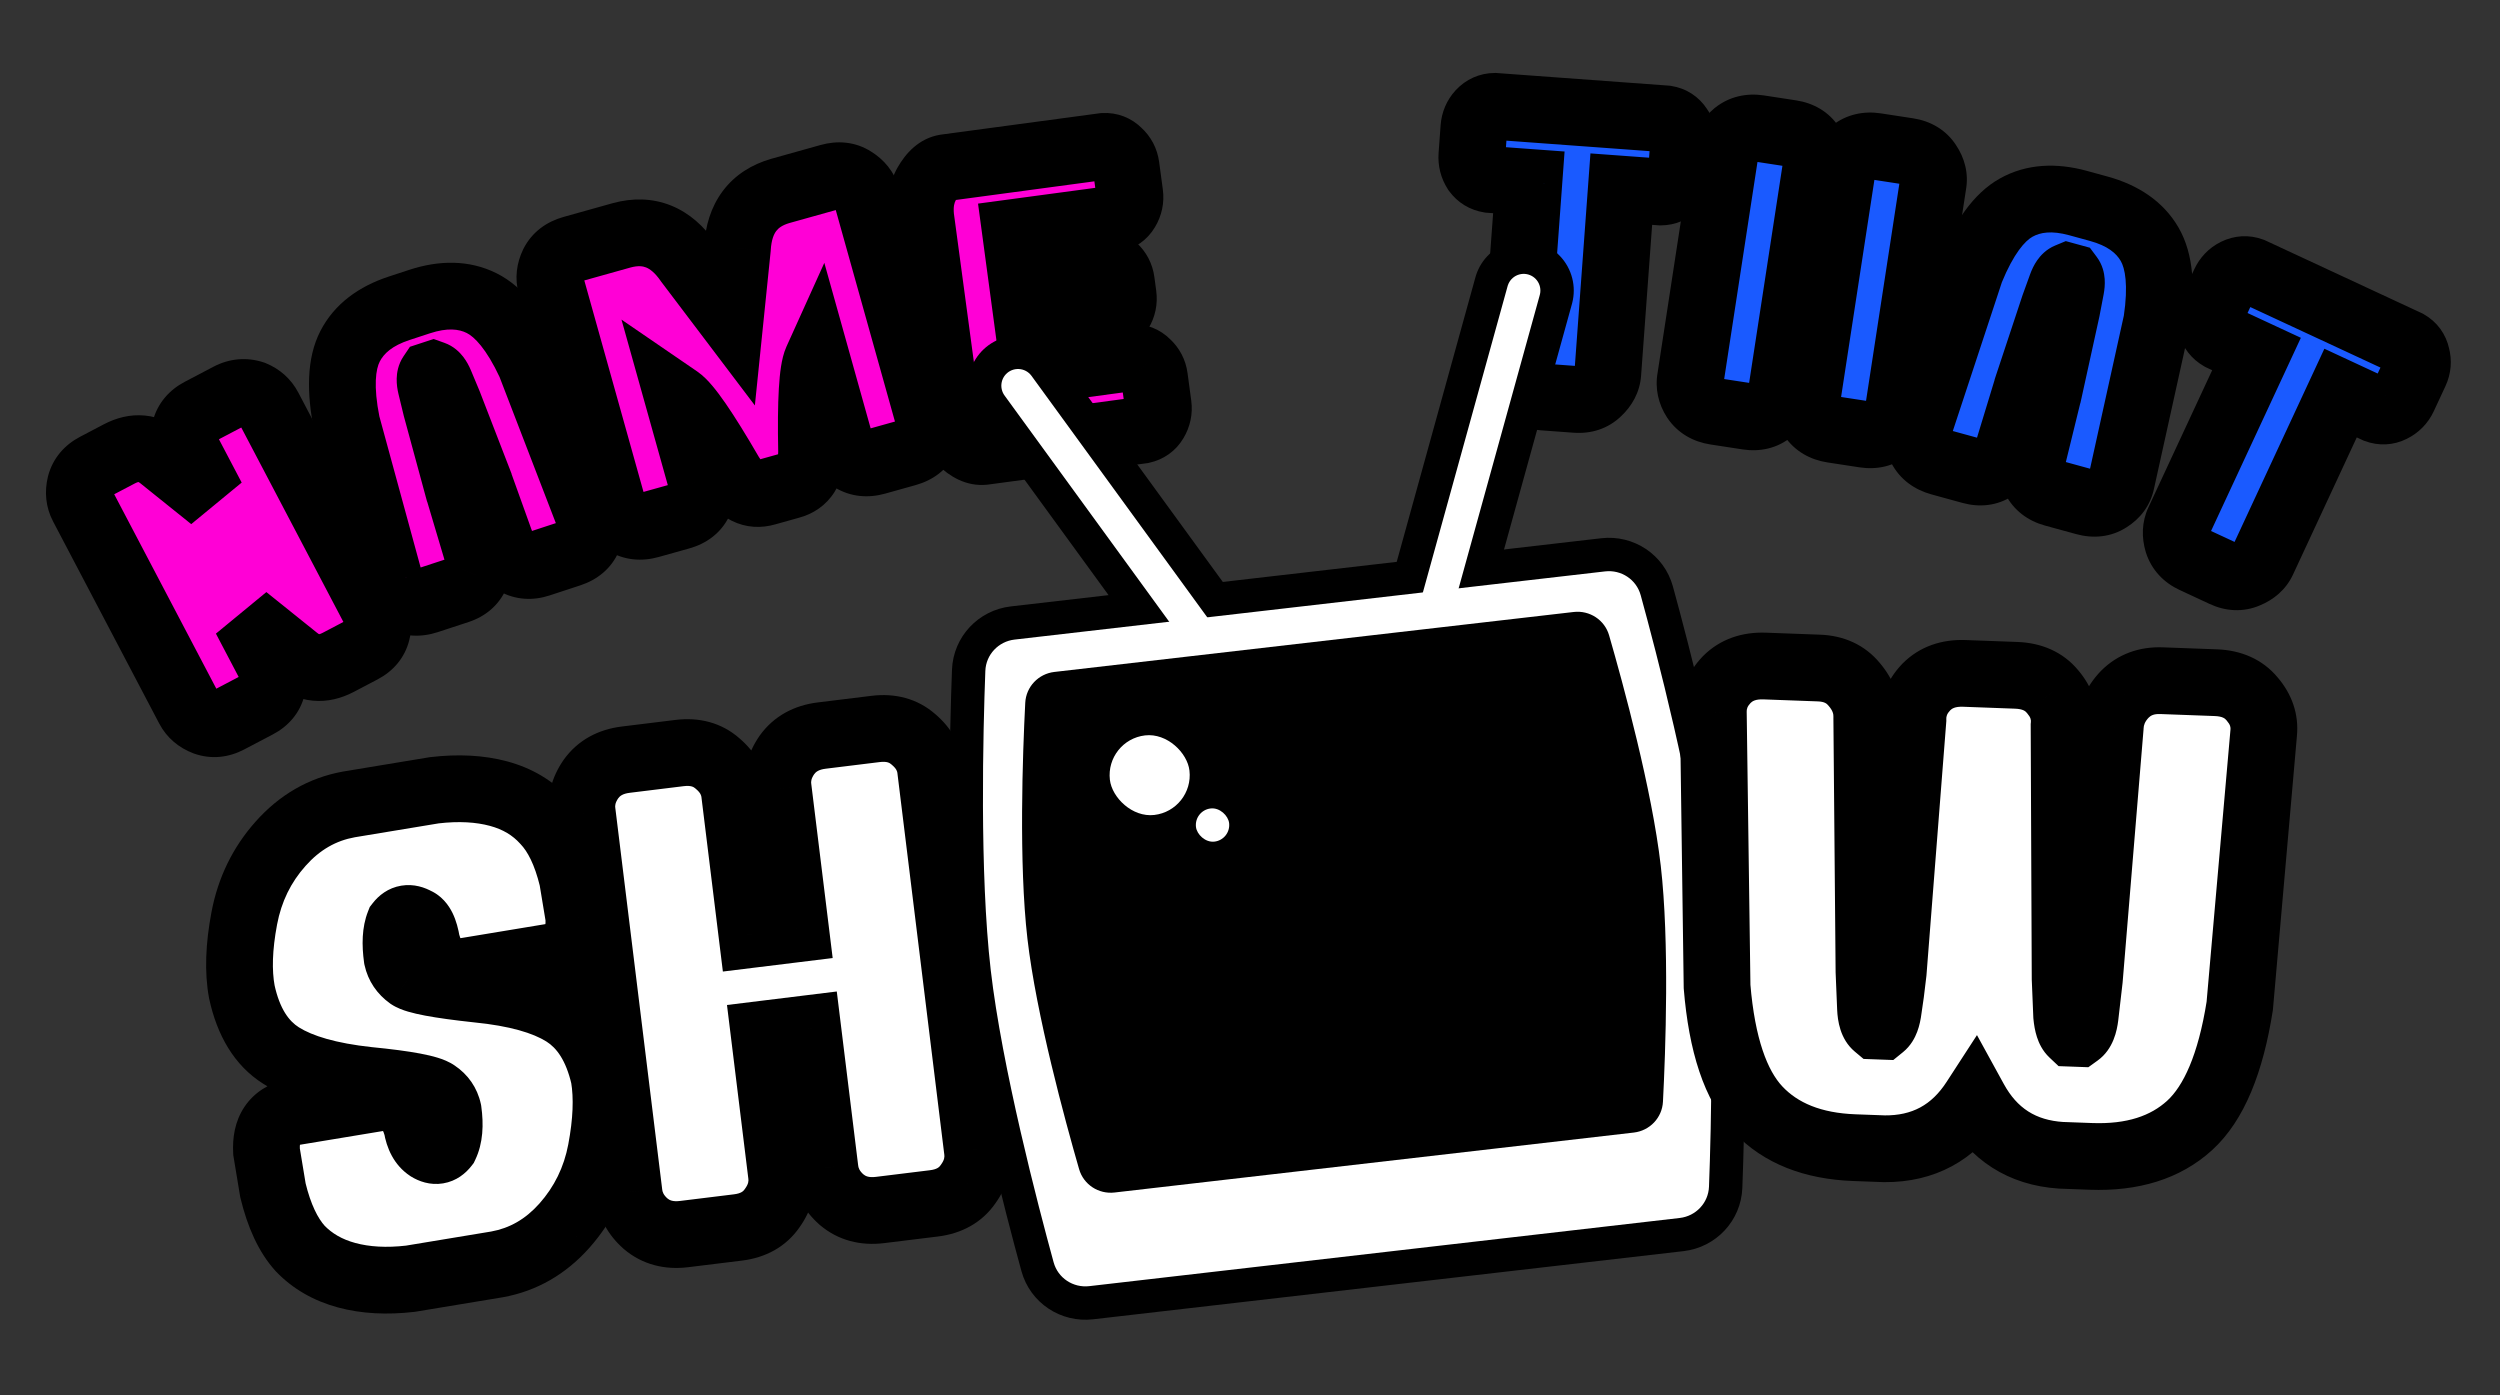 <svg width="749" height="418" viewBox="0 0 749 418" fill="none" xmlns="http://www.w3.org/2000/svg">
<rect x="0" y="0" width="749" height="418" fill="#333333" stroke="none"/>
<path d="M453.999 109.818L458.044 54.634L446.263 53.77C444.551 53.506 443.191 52.679 442.185 51.289C441.252 49.836 440.849 48.248 440.976 46.526L441.582 38.258C441.708 36.536 442.336 35.058 443.465 33.825C444.668 32.528 446.136 31.873 447.869 31.862L499.126 35.618C500.838 35.883 502.16 36.741 503.093 38.195C504.099 39.585 504.539 41.141 504.413 42.863L503.807 51.13C503.681 52.853 503.016 54.362 501.813 55.66C500.683 56.893 499.253 57.515 497.52 57.527L485.739 56.663L481.695 111.848C481.543 113.914 480.575 115.783 478.791 117.453C477.075 119.128 474.873 119.867 472.186 119.67L462.266 118.943C459.579 118.746 457.474 117.692 455.952 115.779C454.499 113.872 453.848 111.885 453.999 109.818Z" fill="#1A5AFF"/>
<path d="M458.044 54.634L468.017 55.365L468.748 45.391L458.775 44.66L458.044 54.634ZM446.263 53.77L444.739 63.653L445.134 63.714L445.532 63.743L446.263 53.77ZM442.185 51.289L433.768 56.689L433.92 56.926L434.085 57.155L442.185 51.289ZM443.465 33.825L436.134 27.024L436.112 27.047L436.09 27.071L443.465 33.825ZM447.869 31.862L448.599 21.889L448.201 21.859L447.802 21.862L447.869 31.862ZM499.126 35.618L500.65 25.735L500.255 25.674L499.857 25.645L499.126 35.618ZM503.093 38.195L494.676 43.594L494.828 43.831L494.993 44.06L503.093 38.195ZM501.813 55.66L494.482 48.859L494.46 48.882L494.438 48.906L501.813 55.66ZM497.52 57.527L496.789 67.5L497.187 67.529L497.587 67.527L497.52 57.527ZM485.739 56.663L486.47 46.69L476.497 45.959L475.766 55.932L485.739 56.663ZM478.79 117.453L471.958 110.151L471.881 110.224L471.805 110.297L478.79 117.453ZM455.952 115.779L447.998 121.84L448.062 121.924L448.128 122.007L455.952 115.779ZM463.973 110.549L468.017 55.365L448.071 53.903L444.026 109.087L463.973 110.549ZM458.775 44.66L446.994 43.797L445.532 63.743L457.313 64.607L458.775 44.66ZM447.787 43.887C448.115 43.938 448.615 44.08 449.156 44.409C449.699 44.739 450.07 45.128 450.284 45.425L434.085 57.155C436.676 60.732 440.415 62.987 444.739 63.653L447.787 43.887ZM450.602 45.89C450.685 46.019 450.799 46.245 450.876 46.548C450.953 46.851 450.96 47.104 450.949 47.257L431.002 45.795C430.718 49.675 431.667 53.414 433.768 56.689L450.602 45.89ZM450.949 47.257L451.555 38.989L431.608 37.527L431.002 45.795L450.949 47.257ZM451.555 38.989C451.544 39.14 451.498 39.423 451.351 39.768C451.203 40.117 451.01 40.393 450.84 40.578L436.09 27.071C433.389 30.021 431.893 33.642 431.608 37.527L451.555 38.989ZM450.796 40.626C450.573 40.867 450.158 41.219 449.54 41.495C448.917 41.773 448.34 41.859 447.935 41.862L447.802 21.862C443.245 21.892 439.168 23.753 436.134 27.024L450.796 40.626ZM447.138 41.835L498.395 45.592L499.857 25.645L448.599 21.889L447.138 41.835ZM497.602 45.502C497.199 45.44 496.594 45.262 495.955 44.847C495.316 44.432 494.902 43.948 494.676 43.594L511.51 32.796C509.023 28.919 505.186 26.435 500.65 25.735L497.602 45.502ZM494.993 44.06C494.851 43.863 494.673 43.544 494.555 43.126C494.437 42.708 494.424 42.354 494.44 42.132L514.386 43.594C514.684 39.538 513.591 35.642 511.192 32.33L494.993 44.06ZM494.44 42.132L493.834 50.4L513.78 51.861L514.386 43.594L494.44 42.132ZM493.834 50.4C493.85 50.176 493.913 49.863 494.062 49.525C494.209 49.189 494.381 48.967 494.482 48.859L509.144 62.461C511.851 59.543 513.484 55.908 513.78 51.861L493.834 50.4ZM494.438 48.906C494.751 48.564 495.243 48.169 495.904 47.881C496.556 47.597 497.119 47.529 497.453 47.527L497.587 67.527C501.988 67.497 506.105 65.78 509.188 62.413L494.438 48.906ZM498.251 47.554L486.47 46.69L485.008 66.637L496.789 67.5L498.251 47.554ZM475.766 55.932L471.722 111.117L491.668 112.579L495.712 57.394L475.766 55.932ZM471.722 111.117C471.733 110.963 471.761 110.795 471.81 110.624C471.858 110.453 471.919 110.309 471.976 110.199C472.093 109.974 472.151 109.97 471.958 110.151L485.623 124.755C488.893 121.695 491.301 117.593 491.668 112.579L471.722 111.117ZM471.805 110.297C471.881 110.223 472.002 110.122 472.166 110.021C472.331 109.919 472.504 109.839 472.67 109.784C473.013 109.668 473.146 109.714 472.917 109.697L471.455 129.644C476.606 130.021 481.744 128.545 485.776 124.608L471.805 110.297ZM472.917 109.697L462.997 108.97L461.535 128.916L471.455 129.644L472.917 109.697ZM462.997 108.97C462.771 108.953 462.878 108.927 463.152 109.064C463.283 109.13 463.415 109.214 463.535 109.313C463.655 109.411 463.734 109.498 463.776 109.552L448.128 122.007C451.576 126.339 456.381 128.539 461.535 128.916L462.997 108.97ZM463.906 109.719C463.759 109.526 463.808 109.533 463.877 109.745C463.911 109.849 463.943 109.98 463.961 110.13C463.98 110.281 463.982 110.424 463.973 110.549L444.026 109.087C443.669 113.966 445.312 118.315 447.998 121.84L463.906 109.719Z" fill="black"/>
<path d="M513.971 123.281C511.24 122.862 509.191 121.639 507.824 119.613C506.526 117.596 506.079 115.501 506.482 113.327L516.868 45.627C517.125 43.5 518.175 41.669 520.017 40.135C521.928 38.611 524.25 38.058 526.981 38.477L536.608 39.954C539.339 40.373 541.354 41.591 542.652 43.607C544.019 45.634 544.505 47.7 544.112 49.806L540.278 74.797L548.062 75.991L551.896 51.001C552.153 48.873 553.202 47.043 555.045 45.508C556.956 43.984 559.277 43.432 562.008 43.851L571.636 45.328C574.367 45.747 576.382 46.965 577.68 48.981C579.046 51.008 579.533 53.074 579.14 55.18L568.754 122.88C568.487 125.075 567.398 126.935 565.487 128.459C563.644 129.993 561.357 130.551 558.626 130.132L548.998 128.655C546.267 128.236 544.218 127.013 542.852 124.986C541.554 122.97 541.107 120.875 541.51 118.7L545.328 93.812L537.544 92.618L533.726 117.506C533.459 119.702 532.37 121.561 530.459 123.085C528.616 124.62 526.329 125.177 523.598 124.758L513.971 123.281Z" fill="#1A5AFF"/>
<path d="M507.824 119.613L499.416 125.026L499.474 125.115L499.533 125.203L507.824 119.613ZM506.482 113.327L516.315 115.151L516.343 114.997L516.367 114.843L506.482 113.327ZM516.868 45.627L526.753 47.143L526.777 46.984L526.797 46.824L516.868 45.627ZM520.017 40.135L513.783 32.316L513.7 32.382L513.619 32.45L520.017 40.135ZM542.652 43.607L534.244 49.02L534.301 49.109L534.361 49.197L542.652 43.607ZM544.112 49.806L534.282 47.972L534.252 48.131L534.228 48.29L544.112 49.806ZM540.278 74.797L530.394 73.281L528.878 83.165L538.762 84.681L540.278 74.797ZM548.062 75.991L546.546 85.876L556.43 87.392L557.947 77.507L548.062 75.991ZM551.896 51.001L561.781 52.517L561.805 52.358L561.824 52.197L551.896 51.001ZM555.045 45.508L548.81 37.69L548.728 37.756L548.646 37.823L555.045 45.508ZM577.68 48.981L569.272 54.394L569.329 54.483L569.388 54.571L577.68 48.981ZM579.14 55.18L569.31 53.346L569.28 53.504L569.256 53.664L579.14 55.18ZM568.754 122.88L558.87 121.363L558.846 121.518L558.827 121.673L568.754 122.88ZM565.487 128.459L559.252 120.64L559.17 120.706L559.088 120.774L565.487 128.459ZM542.852 124.986L534.444 130.4L534.501 130.489L534.561 130.576L542.852 124.986ZM541.51 118.7L551.342 120.525L551.371 120.371L551.395 120.217L541.51 118.7ZM545.328 93.812L555.213 95.329L556.729 85.444L546.845 83.928L545.328 93.812ZM537.544 92.618L539.061 82.734L529.176 81.217L527.66 91.102L537.544 92.618ZM533.726 117.506L523.842 115.99L523.818 116.144L523.799 116.299L533.726 117.506ZM530.459 123.085L524.225 115.267L524.142 115.333L524.061 115.4L530.459 123.085ZM515.487 113.397C515.198 113.352 515.267 113.317 515.511 113.463C515.628 113.533 515.753 113.626 515.87 113.737C515.987 113.849 516.068 113.951 516.116 114.023L499.533 125.203C502.671 129.857 507.362 132.384 512.454 133.166L515.487 113.397ZM516.232 114.199C516.16 114.087 516.238 114.174 516.295 114.441C516.355 114.723 516.345 114.986 516.315 115.151L496.65 111.502C495.741 116.404 496.866 121.064 499.416 125.026L516.232 114.199ZM516.367 114.843L526.753 47.143L506.984 44.111L496.598 111.81L516.367 114.843ZM526.797 46.824C526.767 47.069 526.675 47.367 526.523 47.632C526.382 47.879 526.285 47.928 526.416 47.819L513.619 32.45C510.068 35.406 507.54 39.46 506.94 44.43L526.797 46.824ZM526.252 47.953C526.184 48.007 526.077 48.081 525.932 48.152C525.786 48.223 525.64 48.274 525.507 48.306C525.23 48.371 525.175 48.317 525.464 48.362L528.497 28.593C523.405 27.812 518.172 28.816 513.783 32.316L526.252 47.953ZM525.464 48.362L535.092 49.839L538.125 30.07L528.497 28.593L525.464 48.362ZM535.092 49.839C535.385 49.884 535.285 49.915 534.995 49.74C534.854 49.655 534.703 49.541 534.559 49.401C534.416 49.261 534.312 49.126 534.244 49.02L551.06 38.194C547.968 33.391 543.211 30.85 538.125 30.07L535.092 49.839ZM534.361 49.197C534.469 49.357 534.381 49.277 534.308 48.969C534.23 48.636 534.226 48.273 534.282 47.972L553.943 51.641C554.886 46.585 553.554 41.888 550.944 38.017L534.361 49.197ZM534.228 48.29L530.394 73.281L550.163 76.313L553.997 51.323L534.228 48.29ZM538.762 84.681L546.546 85.876L549.579 66.107L541.795 64.913L538.762 84.681ZM557.947 77.507L561.781 52.517L542.012 49.484L538.178 74.475L557.947 77.507ZM561.824 52.197C561.795 52.443 561.703 52.741 561.551 53.006C561.409 53.253 561.313 53.302 561.444 53.193L548.646 37.823C545.096 40.78 542.567 44.833 541.968 49.804L561.824 52.197ZM561.28 53.327C561.212 53.381 561.104 53.454 560.96 53.525C560.814 53.597 560.667 53.648 560.535 53.679C560.258 53.745 560.203 53.691 560.492 53.735L563.525 33.967C558.432 33.185 553.199 34.19 548.81 37.69L561.28 53.327ZM560.492 53.735L570.12 55.212L573.152 35.444L563.525 33.967L560.492 53.735ZM570.12 55.212C570.413 55.257 570.313 55.289 570.023 55.114C569.882 55.028 569.73 54.914 569.587 54.774C569.443 54.634 569.34 54.5 569.272 54.394L586.088 43.567C582.996 38.765 578.238 36.224 573.152 35.444L570.12 55.212ZM569.388 54.571C569.496 54.731 569.409 54.651 569.336 54.343C569.257 54.01 569.253 53.647 569.31 53.346L588.97 57.014C589.914 51.958 588.581 47.262 585.971 43.391L569.388 54.571ZM569.256 53.664L558.87 121.363L578.638 124.396L589.024 56.697L569.256 53.664ZM558.827 121.673C558.854 121.45 558.943 121.149 559.108 120.868C559.262 120.604 559.374 120.543 559.252 120.64L571.721 136.277C575.447 133.307 578.063 129.17 578.681 124.087L558.827 121.673ZM559.088 120.774C559.185 120.694 559.324 120.596 559.503 120.506C559.682 120.415 559.86 120.352 560.021 120.313C560.35 120.232 560.436 120.293 560.142 120.248L557.11 140.016C562.196 140.796 567.496 139.799 571.886 136.144L559.088 120.774ZM560.142 120.248L550.515 118.771L547.482 138.539L557.11 140.016L560.142 120.248ZM550.515 118.771C550.225 118.726 550.294 118.691 550.539 118.837C550.656 118.907 550.781 118.999 550.898 119.111C551.015 119.222 551.095 119.325 551.144 119.396L534.561 130.576C537.698 135.231 542.39 137.758 547.482 138.539L550.515 118.771ZM551.26 119.573C551.188 119.461 551.266 119.548 551.323 119.815C551.383 120.097 551.373 120.36 551.342 120.525L531.678 116.876C530.768 121.778 531.893 126.438 534.444 130.4L551.26 119.573ZM551.395 120.217L555.213 95.329L535.444 92.296L531.626 117.184L551.395 120.217ZM546.845 83.928L539.061 82.734L536.028 102.502L543.812 103.697L546.845 83.928ZM527.66 91.102L523.842 115.99L543.611 119.023L547.429 94.134L527.66 91.102ZM523.799 116.299C523.826 116.076 523.915 115.776 524.08 115.494C524.235 115.23 524.347 115.169 524.225 115.267L536.694 130.904C540.419 127.933 543.035 123.796 543.653 118.713L523.799 116.299ZM524.061 115.4C524.157 115.32 524.296 115.223 524.475 115.132C524.654 115.041 524.833 114.978 524.993 114.939C525.322 114.859 525.408 114.919 525.115 114.874L522.082 134.643C527.168 135.423 532.468 134.425 536.858 130.77L524.061 115.4ZM525.115 114.874L515.487 113.397L512.454 133.166L522.082 134.643L525.115 114.874Z" fill="black"/>
<path d="M615.394 91.743L610.37 106.911L615.766 108.392L619.191 92.785C619.722 90.066 620.132 87.921 620.419 86.353C620.725 84.717 620.642 83.584 620.17 82.953L619.571 82.789C618.843 83.091 618.193 84.022 617.621 85.585C617.068 87.08 616.325 89.133 615.394 91.743ZM604.843 124.305L601.581 135.015C600.996 137.146 599.666 138.859 597.592 140.152C595.584 141.463 593.282 141.762 590.684 141.049L581.291 138.471C578.56 137.721 576.633 136.261 575.509 134.09C574.453 131.937 574.283 129.814 575.002 127.719L590.401 81.014C594.343 71.351 598.895 65.079 604.055 62.197C609.216 59.316 615.394 58.862 622.588 60.837L628.783 62.538C635.978 64.513 641.058 68.056 644.024 73.169C646.991 78.281 647.702 85.998 646.158 96.319L635.555 144.341C635.103 146.509 633.84 148.24 631.765 149.533C629.758 150.844 627.388 151.125 624.657 150.375L615.265 147.797C612.667 147.084 610.806 145.642 609.683 143.471C608.626 141.318 608.39 139.176 608.975 137.045L611.638 126.171L604.843 124.305Z" fill="#1A5AFF"/>
<path d="M615.394 91.743L605.975 88.382L605.937 88.49L605.901 88.599L615.394 91.743ZM610.37 106.911L600.877 103.767L597.566 113.766L607.723 116.554L610.37 106.911ZM615.766 108.392L613.119 118.036L623.276 120.824L625.534 110.536L615.766 108.392ZM619.191 92.785L628.958 94.928L628.983 94.816L629.005 94.703L619.191 92.785ZM620.419 86.353L610.589 84.516L610.586 84.533L610.583 84.551L620.419 86.353ZM620.17 82.953L628.18 76.967L626.126 74.218L622.817 73.31L620.17 82.953ZM619.571 82.789L622.218 73.146L618.909 72.237L615.74 73.552L619.571 82.789ZM617.621 85.585L626.999 89.057L627.005 89.04L627.011 89.023L617.621 85.585ZM604.843 124.305L607.49 114.662L598.111 112.088L595.277 121.392L604.843 124.305ZM601.581 135.015L592.015 132.101L591.975 132.234L591.938 132.368L601.581 135.015ZM597.592 140.152L592.302 131.666L592.212 131.722L592.123 131.78L597.592 140.152ZM575.509 134.09L566.533 138.497L566.579 138.592L566.628 138.686L575.509 134.09ZM575.002 127.719L584.461 130.962L584.48 130.906L584.499 130.85L575.002 127.719ZM590.401 81.014L581.142 77.237L581.012 77.555L580.904 77.882L590.401 81.014ZM644.024 73.169L652.674 68.15L644.024 73.169ZM646.158 96.319L655.923 98.475L655.997 98.139L656.048 97.799L646.158 96.319ZM635.555 144.341L625.79 142.185L625.777 142.242L625.765 142.3L635.555 144.341ZM631.765 149.533L626.475 141.047L626.385 141.103L626.297 141.161L631.765 149.533ZM609.683 143.471L600.706 147.878L600.753 147.973L600.801 148.067L609.683 143.471ZM608.975 137.045L618.619 139.692L618.655 139.558L618.688 139.423L608.975 137.045ZM611.638 126.171L621.351 128.549L623.664 119.102L614.285 116.527L611.638 126.171ZM605.901 88.599L600.877 103.767L619.863 110.055L624.887 94.886L605.901 88.599ZM607.723 116.554L613.119 118.036L618.413 98.749L613.017 97.268L607.723 116.554ZM625.534 110.536L628.958 94.928L609.423 90.642L605.998 106.249L625.534 110.536ZM629.005 94.703C629.54 91.969 629.958 89.78 630.255 88.154L610.583 84.551C610.306 86.062 609.905 88.162 609.376 90.866L629.005 94.703ZM630.249 88.19C630.494 86.879 630.686 85.268 630.559 83.546C630.437 81.875 629.959 79.346 628.18 76.967L612.16 88.94C610.853 87.192 610.652 85.545 610.613 85.006C610.57 84.418 610.65 84.191 610.589 84.516L630.249 88.19ZM622.817 73.31L622.218 73.146L616.924 92.432L617.523 92.597L622.817 73.31ZM615.74 73.552C612.996 74.69 611.293 76.62 610.335 77.995C609.348 79.41 608.69 80.894 608.231 82.146L627.011 89.023C627.125 88.713 627.078 88.95 626.741 89.434C626.432 89.876 625.418 91.19 623.402 92.026L615.74 73.552ZM608.244 82.112C607.67 83.662 606.912 85.757 605.975 88.382L624.812 95.104C625.738 92.508 626.465 90.498 626.999 89.057L608.244 82.112ZM595.277 121.392L592.015 132.101L611.147 137.929L614.409 127.219L595.277 121.392ZM591.938 132.368C591.958 132.294 591.994 132.192 592.052 132.076C592.11 131.959 592.178 131.853 592.247 131.765C592.391 131.578 592.464 131.565 592.302 131.666L602.882 148.638C606.845 146.167 609.901 142.482 611.224 137.662L591.938 132.368ZM592.123 131.78C592.213 131.721 592.35 131.646 592.531 131.578C592.713 131.51 592.898 131.466 593.071 131.443C593.43 131.396 593.552 131.467 593.331 131.406L588.037 150.693C593.017 152.06 598.344 151.605 603.061 148.524L592.123 131.78ZM593.331 131.406L583.938 128.828L578.644 148.114L588.037 150.693L593.331 131.406ZM583.938 128.828C583.593 128.733 583.628 128.685 583.836 128.843C583.938 128.92 584.051 129.024 584.159 129.153C584.267 129.281 584.343 129.402 584.391 129.494L566.628 138.686C569.241 143.736 573.69 146.754 578.644 148.114L583.938 128.828ZM584.486 129.683C584.444 129.597 584.531 129.747 584.558 130.089C584.587 130.448 584.529 130.765 584.461 130.962L565.542 124.475C563.887 129.304 564.412 134.177 566.533 138.497L584.486 129.683ZM584.499 130.85L599.898 84.145L580.904 77.882L565.505 124.587L584.499 130.85ZM599.661 84.791C603.332 75.791 606.778 72.13 608.93 70.928L599.18 53.466C591.012 58.027 585.355 66.911 581.142 77.237L599.661 84.791ZM608.93 70.928C611.239 69.639 614.58 69.009 619.941 70.481L625.235 51.194C616.207 48.716 607.193 48.992 599.18 53.466L608.93 70.928ZM619.941 70.481L626.136 72.181L631.43 52.895L625.235 51.194L619.941 70.481ZM626.136 72.181C631.497 73.653 634.048 75.901 635.375 78.188L652.674 68.15C648.068 60.212 640.458 55.373 631.43 52.895L626.136 72.181ZM635.375 78.188C636.612 80.32 637.706 85.227 636.268 94.84L656.048 97.799C657.698 86.769 657.369 76.242 652.674 68.15L635.375 78.188ZM636.393 94.163L625.79 142.185L645.319 146.497L655.923 98.475L636.393 94.163ZM625.765 142.3C625.819 142.041 625.955 141.692 626.191 141.37C626.413 141.066 626.577 140.983 626.475 141.047L637.056 158.019C641.181 155.447 644.274 151.513 645.344 146.381L625.765 142.3ZM626.297 141.161C626.417 141.082 626.579 140.996 626.773 140.926C626.968 140.855 627.152 140.815 627.306 140.796C627.618 140.759 627.654 140.828 627.304 140.732L622.01 160.018C626.955 161.376 632.39 161.069 637.234 157.905L626.297 141.161ZM627.304 140.732L617.912 138.154L612.617 157.44L622.01 160.018L627.304 140.732ZM617.912 138.154C617.694 138.094 617.803 138.088 618.046 138.276C618.162 138.366 618.274 138.474 618.374 138.594C618.472 138.713 618.533 138.814 618.564 138.875L600.801 148.067C603.346 152.985 607.634 156.072 612.617 157.44L617.912 138.154ZM618.659 139.064C618.584 138.911 618.631 138.953 618.653 139.156C618.664 139.251 618.666 139.355 618.657 139.46C618.649 139.564 618.632 139.644 618.619 139.692L599.332 134.397C598.044 139.09 598.672 143.735 600.706 147.878L618.659 139.064ZM618.688 139.423L621.351 128.549L601.925 123.792L599.262 134.666L618.688 139.423ZM614.285 116.527L607.49 114.662L602.196 133.949L608.991 135.814L614.285 116.527Z" fill="black"/>
<path d="M652.729 156.233L676.055 106.058L665.343 101.078C663.835 100.225 662.857 98.97 662.408 97.314C662.051 95.624 662.236 93.997 662.964 92.431L666.459 84.914C667.187 83.348 668.297 82.188 669.79 81.435C671.375 80.648 672.979 80.556 674.604 81.159L721.208 102.825C722.716 103.678 723.649 104.949 724.006 106.639C724.455 108.295 724.315 109.906 723.587 111.472L720.093 118.989C719.365 120.555 718.208 121.732 716.624 122.518C715.131 123.272 713.572 123.347 711.948 122.744L701.236 117.765L677.91 167.94C677.037 169.819 675.47 171.224 673.209 172.153C671.011 173.112 668.691 173.024 666.248 171.888L657.227 167.695C654.784 166.559 653.19 164.827 652.444 162.5C651.76 160.201 651.855 158.112 652.729 156.233Z" fill="#1A5AFF"/>
<path d="M676.055 106.058L685.123 110.274L689.338 101.206L680.27 96.99L676.055 106.058ZM665.343 101.078L660.418 109.781L660.765 109.978L661.127 110.146L665.343 101.078ZM662.408 97.314L652.624 99.382L652.683 99.658L652.756 99.931L662.408 97.314ZM669.79 81.435L665.343 72.478L665.314 72.493L665.285 72.507L669.79 81.435ZM674.604 81.159L678.819 72.091L678.457 71.922L678.083 71.783L674.604 81.159ZM721.208 102.825L726.134 94.122L725.786 93.925L725.424 93.757L721.208 102.825ZM724.006 106.639L714.222 108.707L714.28 108.983L714.354 109.255L724.006 106.639ZM716.624 122.518L712.176 113.562L712.147 113.576L712.118 113.591L716.624 122.518ZM711.948 122.744L707.732 131.812L708.094 131.981L708.469 132.12L711.948 122.744ZM701.236 117.765L705.452 108.697L696.384 104.481L692.168 113.549L701.236 117.765ZM673.209 172.153L669.405 162.905L669.307 162.945L669.21 162.988L673.209 172.153ZM652.444 162.5L642.859 165.35L642.889 165.452L642.921 165.553L652.444 162.5ZM661.797 160.449L685.123 110.274L666.987 101.842L643.661 152.018L661.797 160.449ZM680.27 96.99L669.559 92.01L661.127 110.146L671.839 115.126L680.27 96.99ZM670.268 92.375C670.557 92.539 670.975 92.849 671.364 93.348C671.755 93.849 671.964 94.344 672.06 94.698L652.756 99.931C653.912 104.193 656.61 107.626 660.418 109.781L670.268 92.375ZM672.192 95.246C672.223 95.395 672.25 95.647 672.215 95.958C672.18 96.268 672.097 96.508 672.032 96.646L653.896 88.215C652.256 91.743 651.82 95.576 652.624 99.382L672.192 95.246ZM672.032 96.646L675.527 89.129L657.391 80.698L653.896 88.215L672.032 96.646ZM675.527 89.129C675.463 89.266 675.32 89.515 675.06 89.786C674.798 90.059 674.52 90.249 674.295 90.362L665.285 72.507C661.715 74.309 659.033 77.165 657.391 80.698L675.527 89.129ZM674.238 90.391C673.944 90.537 673.431 90.72 672.755 90.759C672.074 90.798 671.504 90.675 671.125 90.534L678.083 71.783C673.81 70.198 669.339 70.494 665.343 72.478L674.238 90.391ZM670.388 90.227L716.993 111.893L725.424 93.757L678.819 72.091L670.388 90.227ZM716.283 111.528C715.928 111.327 715.425 110.946 714.975 110.332C714.524 109.717 714.309 109.118 714.222 108.707L733.79 104.571C732.837 100.065 730.128 96.382 726.134 94.122L716.283 111.528ZM714.354 109.255C714.29 109.021 714.238 108.66 714.275 108.226C714.313 107.794 714.425 107.458 714.519 107.257L732.655 115.688C734.37 112 734.727 107.97 733.657 104.023L714.354 109.255ZM714.519 107.257L711.025 114.773L729.161 123.205L732.655 115.688L714.519 107.257ZM711.025 114.773C711.119 114.57 711.289 114.3 711.548 114.036C711.804 113.775 712.044 113.627 712.176 113.562L721.071 131.475C724.635 129.705 727.45 126.884 729.161 123.205L711.025 114.773ZM712.118 113.591C712.533 113.382 713.133 113.186 713.852 113.152C714.563 113.117 715.113 113.253 715.427 113.369L708.469 132.12C712.595 133.651 717.053 133.503 721.129 131.446L712.118 113.591ZM716.163 113.676L705.452 108.697L697.021 126.833L707.732 131.812L716.163 113.676ZM692.168 113.549L668.842 163.724L686.978 172.156L710.304 121.98L692.168 113.549ZM668.842 163.724C668.907 163.585 668.993 163.438 669.099 163.295C669.205 163.152 669.313 163.039 669.406 162.956C669.594 162.787 669.65 162.804 669.405 162.905L677.013 181.402C681.155 179.698 684.859 176.715 686.978 172.156L668.842 163.724ZM669.21 162.988C669.308 162.945 669.456 162.893 669.646 162.857C669.837 162.82 670.027 162.807 670.201 162.813C670.563 162.827 670.671 162.917 670.463 162.82L662.032 180.956C666.715 183.133 672.043 183.572 677.208 181.319L669.21 162.988ZM670.463 162.82L661.443 158.627L653.012 176.763L662.032 180.956L670.463 162.82ZM661.443 158.627C661.238 158.531 661.347 158.544 661.555 158.77C661.654 158.877 661.747 159.003 661.825 159.138C661.902 159.272 661.945 159.382 661.966 159.447L642.921 165.553C644.612 170.826 648.326 174.584 653.012 176.763L661.443 158.627ZM662.029 159.649C661.959 159.416 662.002 159.441 661.992 159.664C661.987 159.772 661.97 159.906 661.934 160.053C661.898 160.201 661.849 160.335 661.797 160.449L643.661 152.018C641.598 156.454 641.595 161.103 642.859 165.35L662.029 159.649Z" fill="black"/>
<path d="M68.496 215.69C66.111 216.943 63.767 217.16 61.465 216.341C59.223 215.489 57.588 214.085 56.56 212.128L24.761 151.583C23.733 149.626 23.505 147.483 24.076 145.154C24.709 142.793 26.218 140.986 28.603 139.734L35.758 135.975C40.406 133.534 44.678 133.943 48.575 137.203L63.554 149.232L56.134 135.105C55.106 133.148 54.878 131.005 55.45 128.676C56.082 126.315 57.591 124.508 59.976 123.256L68.599 118.727C70.984 117.474 73.406 117.256 75.863 118.072C77.95 118.926 79.508 120.332 80.536 122.289L112.335 182.834C113.363 184.791 113.561 186.95 112.928 189.311C112.357 191.64 110.878 193.431 108.493 194.683L101.338 198.442C96.69 200.883 92.418 200.474 88.521 197.214L73.542 185.185L80.962 199.312C81.99 201.269 82.187 203.428 81.555 205.789C80.983 208.118 79.505 209.909 77.12 211.161L68.496 215.69Z" fill="#FF00D6"/>
<path d="M61.465 216.341L57.914 225.689L58.013 225.727L58.113 225.762L61.465 216.341ZM24.076 145.154L14.417 142.566L14.389 142.668L14.364 142.771L24.076 145.154ZM48.575 137.203L42.159 144.873L42.235 144.937L42.313 144.999L48.575 137.203ZM63.554 149.232L57.292 157.029L72.407 144.582L63.554 149.232ZM55.45 128.676L45.79 126.088L45.763 126.19L45.738 126.293L55.45 128.676ZM75.863 118.072L79.651 108.817L79.337 108.688L79.015 108.581L75.863 118.072ZM112.928 189.311L103.269 186.723L103.241 186.825L103.216 186.928L112.928 189.311ZM88.521 197.214L94.937 189.544L94.86 189.48L94.783 189.417L88.521 197.214ZM73.542 185.185L79.803 177.388L64.689 189.835L73.542 185.185ZM81.555 205.789L71.895 203.201L71.868 203.303L71.843 203.406L81.555 205.789ZM63.847 206.837C63.647 206.942 63.723 206.863 64.029 206.835C64.174 206.822 64.331 206.824 64.485 206.844C64.638 206.864 64.751 206.896 64.816 206.919L58.113 225.762C63.33 227.618 68.571 226.946 73.146 224.544L63.847 206.837ZM65.015 206.992C64.856 206.932 64.918 206.93 65.073 207.063C65.145 207.126 65.218 207.2 65.283 207.283C65.348 207.365 65.39 207.434 65.413 207.478L47.707 216.778C49.97 221.086 53.6 224.051 57.914 225.689L65.015 206.992ZM65.413 207.478L33.614 146.933L15.907 156.233L47.707 216.778L65.413 207.478ZM33.614 146.933C33.637 146.977 33.67 147.051 33.701 147.151C33.732 147.251 33.752 147.354 33.762 147.449C33.784 147.652 33.747 147.702 33.788 147.537L14.364 142.771C13.264 147.253 13.645 151.924 15.907 156.233L33.614 146.933ZM33.735 147.742C33.718 147.808 33.68 147.92 33.609 148.057C33.538 148.196 33.451 148.326 33.358 148.438C33.161 148.674 33.053 148.692 33.252 148.587L23.953 130.88C19.378 133.283 15.85 137.217 14.417 142.566L33.735 147.742ZM33.252 148.587L40.408 144.829L31.108 127.122L23.953 130.88L33.252 148.587ZM40.408 144.829C41.398 144.309 41.687 144.424 41.495 144.406C41.431 144.4 41.416 144.384 41.485 144.415C41.567 144.452 41.795 144.569 42.159 144.873L54.991 129.532C51.785 126.85 47.894 124.927 43.401 124.497C38.937 124.069 34.766 125.201 31.108 127.122L40.408 144.829ZM42.313 144.999L57.292 157.029L69.816 141.435L54.836 129.406L42.313 144.999ZM72.407 144.582L64.987 130.455L47.281 139.755L54.701 153.882L72.407 144.582ZM64.987 130.455C65.01 130.499 65.044 130.573 65.075 130.673C65.105 130.774 65.126 130.876 65.136 130.971C65.157 131.174 65.121 131.225 65.161 131.059L45.738 126.293C44.638 130.775 45.018 135.446 47.281 139.755L64.987 130.455ZM65.109 131.264C65.091 131.33 65.053 131.442 64.983 131.579C64.912 131.718 64.825 131.848 64.731 131.96C64.534 132.196 64.426 132.214 64.626 132.109L55.326 114.402C50.751 116.805 47.224 120.739 45.79 126.088L65.109 131.264ZM64.626 132.109L73.249 127.58L63.949 109.873L55.326 114.402L64.626 132.109ZM73.249 127.58C73.334 127.535 73.357 127.532 73.321 127.543C73.284 127.555 73.208 127.573 73.102 127.583C72.996 127.593 72.894 127.59 72.81 127.579C72.728 127.569 72.692 127.556 72.711 127.562L79.015 108.581C73.864 106.871 68.631 107.414 63.949 109.873L73.249 127.58ZM72.075 127.326C72.13 127.349 72.038 127.318 71.897 127.19C71.833 127.133 71.779 127.073 71.738 127.02C71.697 126.967 71.681 126.935 71.683 126.939L89.389 117.639C87.243 113.553 83.868 110.543 79.651 108.817L72.075 127.326ZM71.683 126.939L103.482 187.484L121.188 178.184L89.389 117.639L71.683 126.939ZM103.482 187.484C103.446 187.416 103.403 187.318 103.366 187.193C103.329 187.068 103.306 186.945 103.296 186.833C103.274 186.597 103.318 186.538 103.269 186.723L122.587 191.899C123.796 187.388 123.513 182.609 121.188 178.184L103.482 187.484ZM103.216 186.928C103.242 186.824 103.29 186.675 103.376 186.502C103.463 186.328 103.568 186.169 103.679 186.035C103.909 185.755 104.046 185.724 103.843 185.83L113.143 203.537C117.715 201.135 121.297 197.166 122.64 191.694L103.216 186.928ZM103.843 185.83L96.688 189.588L105.988 207.295L113.143 203.537L103.843 185.83ZM96.688 189.588C95.698 190.108 95.409 189.993 95.601 190.011C95.665 190.017 95.68 190.033 95.61 190.002C95.529 189.965 95.301 189.848 94.937 189.544L82.105 204.885C85.311 207.567 89.202 209.49 93.695 209.92C98.159 210.348 102.33 209.216 105.988 207.295L96.688 189.588ZM94.783 189.417L79.803 177.388L67.28 192.982L82.259 205.011L94.783 189.417ZM64.689 189.835L72.109 203.962L89.815 194.662L82.395 180.535L64.689 189.835ZM72.109 203.962C72.073 203.894 72.03 203.796 71.993 203.671C71.956 203.546 71.933 203.423 71.922 203.311C71.901 203.075 71.945 203.016 71.895 203.201L91.214 208.377C92.422 203.866 92.139 199.087 89.815 194.662L72.109 203.962ZM71.843 203.406C71.868 203.302 71.917 203.153 72.003 202.98C72.089 202.806 72.194 202.647 72.305 202.513C72.536 202.233 72.673 202.201 72.47 202.308L81.769 220.015C86.342 217.613 89.924 213.644 91.266 208.172L71.843 203.406ZM72.47 202.308L63.847 206.837L73.146 224.544L81.769 220.015L72.47 202.308Z" fill="black"/>
<path d="M130.657 122.099L134.845 137.519L140.161 135.774L134.398 120.871C133.339 118.31 132.497 116.297 131.87 114.83C131.222 113.298 130.527 112.399 129.786 112.133L129.195 112.327C128.755 112.981 128.728 114.116 129.114 115.735C129.478 117.287 129.992 119.409 130.657 122.099ZM139.842 155.073L143.036 165.803C143.725 167.903 143.562 170.065 142.547 172.288C141.597 174.49 139.843 176.011 137.283 176.851L128.028 179.888C125.337 180.771 122.924 180.618 120.789 179.429C118.719 178.217 117.405 176.54 116.847 174.397L103.896 126.955C101.846 116.722 102.177 108.979 104.889 103.727C107.6 98.475 112.5 94.686 119.589 92.36L125.693 90.357C132.781 88.031 138.974 88.18 144.27 90.804C149.566 93.428 154.42 99.469 158.832 108.926L176.51 154.818C177.33 156.875 177.233 159.015 176.218 161.239C175.268 163.441 173.448 164.983 170.757 165.866L161.502 168.903C158.942 169.743 156.595 169.568 154.46 168.379C152.39 167.168 151.011 165.512 150.321 163.412L146.537 152.876L139.842 155.073Z" fill="#FF00D6"/>
<path d="M130.657 122.099L120.949 124.498L120.976 124.609L121.006 124.72L130.657 122.099ZM134.845 137.519L125.194 140.14L127.955 150.305L137.963 147.02L134.845 137.519ZM140.161 135.774L143.279 145.276L153.287 141.992L149.488 132.168L140.161 135.774ZM134.398 120.871L143.725 117.264L143.683 117.157L143.64 117.051L134.398 120.871ZM131.87 114.83L122.66 118.726L122.667 118.743L122.675 118.76L131.87 114.83ZM129.786 112.133L133.158 102.719L129.928 101.562L126.668 102.632L129.786 112.133ZM129.195 112.327L126.077 102.826L122.817 103.896L120.9 106.742L129.195 112.327ZM129.114 115.735L138.849 113.452L138.845 113.434L138.841 113.417L129.114 115.735ZM139.842 155.073L136.724 145.571L127.483 148.604L130.257 157.926L139.842 155.073ZM143.036 165.803L133.451 168.656L133.491 168.789L133.534 168.921L143.036 165.803ZM142.547 172.288L133.45 168.135L133.406 168.231L133.364 168.328L142.547 172.288ZM120.789 179.429L115.738 188.059L115.83 188.113L115.922 188.164L120.789 179.429ZM116.847 174.397L126.525 171.877L126.51 171.82L126.494 171.763L116.847 174.397ZM103.896 126.955L94.091 128.919L94.158 129.256L94.249 129.588L103.896 126.955ZM144.27 90.804L148.71 81.844L144.27 90.804ZM158.832 108.926L168.164 105.332L168.04 105.011L167.895 104.699L158.832 108.926ZM176.51 154.818L167.178 158.412L167.199 158.467L167.221 158.522L176.51 154.818ZM176.218 161.239L167.121 157.085L167.077 157.181L167.035 157.279L176.218 161.239ZM154.46 168.379L149.409 177.01L149.5 177.063L149.593 177.115L154.46 168.379ZM150.321 163.412L159.823 160.294L159.779 160.162L159.733 160.031L150.321 163.412ZM146.537 152.876L155.948 149.495L152.66 140.342L143.419 143.374L146.537 152.876ZM121.006 124.72L125.194 140.14L144.495 134.898L140.307 119.478L121.006 124.72ZM137.963 147.02L143.279 145.276L137.043 126.273L131.727 128.018L137.963 147.02ZM149.488 132.168L143.725 117.264L125.071 124.478L130.834 139.381L149.488 132.168ZM143.64 117.051C142.575 114.476 141.715 112.421 141.066 110.901L122.675 118.76C123.278 120.173 124.104 122.144 125.156 124.691L143.64 117.051ZM141.08 110.934C140.56 109.706 139.83 108.257 138.775 106.891C137.75 105.565 135.954 103.721 133.158 102.719L126.414 121.548C124.358 120.812 123.281 119.55 122.951 119.123C122.59 118.656 122.532 118.422 122.66 118.726L141.08 110.934ZM126.668 102.632L126.077 102.826L132.313 121.829L132.904 121.635L126.668 102.632ZM120.9 106.742C119.241 109.206 118.887 111.755 118.847 113.43C118.806 115.156 119.077 116.756 119.386 118.053L138.841 113.417C138.764 113.095 138.856 113.318 138.842 113.908C138.829 114.447 138.709 116.102 137.489 117.913L120.9 106.742ZM119.378 118.018C119.755 119.627 120.28 121.793 120.949 124.498L140.365 119.7C139.704 117.025 139.2 114.948 138.849 113.452L119.378 118.018ZM130.257 157.926L133.451 168.656L152.62 162.95L149.426 152.22L130.257 157.926ZM133.534 168.921C133.511 168.848 133.484 168.744 133.468 168.615C133.452 168.485 133.45 168.36 133.459 168.248C133.477 168.012 133.53 167.961 133.45 168.135L151.644 176.442C153.583 172.194 154.096 167.434 152.537 162.685L133.534 168.921ZM133.364 168.328C133.407 168.23 133.48 168.091 133.593 167.935C133.707 167.778 133.837 167.638 133.969 167.524C134.243 167.287 134.383 167.278 134.165 167.35L140.401 186.353C145.308 184.742 149.498 181.422 151.729 176.248L133.364 168.328ZM134.165 167.35L124.91 170.387L131.146 189.39L140.401 186.353L134.165 167.35ZM124.91 170.387C124.57 170.498 124.573 170.439 124.834 170.456C124.961 170.464 125.113 170.488 125.274 170.536C125.435 170.583 125.565 170.642 125.656 170.693L115.922 188.164C120.89 190.932 126.265 190.992 131.146 189.39L124.91 170.387ZM125.839 170.798C125.756 170.749 125.912 170.826 126.124 171.096C126.346 171.379 126.473 171.676 126.525 171.877L107.17 176.916C108.456 181.856 111.585 185.629 115.738 188.059L125.839 170.798ZM126.494 171.763L113.543 124.321L94.249 129.588L107.2 177.03L126.494 171.763ZM113.701 124.991C111.792 115.46 112.644 110.505 113.775 108.315L96.003 99.14C91.711 107.453 91.901 117.984 94.091 128.919L113.701 124.991ZM113.775 108.315C114.987 105.966 117.425 103.595 122.707 101.861L116.471 82.859C107.576 85.778 100.213 90.985 96.003 99.14L113.775 108.315ZM122.707 101.861L128.811 99.858L122.575 80.855L116.471 82.859L122.707 101.861ZM128.811 99.858C134.093 98.125 137.461 98.59 139.83 99.764L148.71 81.844C140.486 77.769 131.47 77.936 122.575 80.855L128.811 99.858ZM139.83 99.764C142.039 100.859 145.661 104.346 149.77 113.154L167.895 104.699C163.18 94.592 157.093 85.997 148.71 81.844L139.83 99.764ZM149.501 112.521L167.178 158.412L185.841 151.223L168.164 105.332L149.501 112.521ZM167.221 158.522C167.123 158.276 167.044 157.91 167.062 157.511C167.08 157.136 167.171 156.975 167.121 157.085L185.314 165.392C187.334 160.97 187.74 155.982 185.798 151.113L167.221 158.522ZM167.035 157.279C167.092 157.146 167.18 156.986 167.303 156.819C167.426 156.653 167.557 156.518 167.675 156.418C167.915 156.214 167.983 156.252 167.639 156.365L173.875 175.368C178.747 173.769 183.109 170.512 185.4 165.199L167.035 157.279ZM167.639 156.365L158.384 159.402L164.62 178.405L173.875 175.368L167.639 156.365ZM158.384 159.402C158.17 159.472 158.258 159.407 158.564 159.43C158.71 159.441 158.864 159.469 159.013 159.514C159.16 159.559 159.267 159.61 159.326 159.643L149.593 177.115C154.43 179.81 159.71 180.016 164.62 178.405L158.384 159.402ZM159.51 159.748C159.363 159.662 159.425 159.671 159.556 159.828C159.617 159.901 159.676 159.987 159.727 160.079C159.777 160.171 159.807 160.246 159.823 160.294L140.82 166.53C142.337 171.154 145.426 174.679 149.409 177.01L159.51 159.748ZM159.733 160.031L155.948 149.495L137.125 156.256L140.91 166.792L159.733 160.031ZM143.419 143.374L136.724 145.571L142.96 164.574L149.655 162.377L143.419 143.374Z" fill="black"/>
<path d="M194.638 157.249C191.911 158.012 189.507 157.753 187.426 156.47C185.412 155.168 184.107 153.453 183.512 151.325L165.052 85.367C164.475 83.305 164.71 81.195 165.756 79.037C166.868 76.861 168.788 75.391 171.515 74.628L186.284 70.495C194.351 68.308 200.979 70.973 206.167 78.487L218.801 95.18L220.935 74.354C221.468 65.239 225.75 59.521 233.781 57.202L248.549 53.069C251.276 52.305 253.647 52.574 255.661 53.876C257.742 55.158 259.071 56.831 259.648 58.893L278.107 124.851C278.703 126.979 278.444 129.132 277.332 131.308C276.286 133.466 274.399 134.927 271.672 135.69L262.492 138.259C259.764 139.022 257.36 138.763 255.28 137.48C253.266 136.179 252.027 134.445 251.564 132.279L244.75 107.932C243.377 110.97 242.844 120.086 243.151 135.279C243.158 140.944 241.023 144.339 236.747 145.464L229.563 147.475C225.324 148.733 221.737 146.939 218.803 142.093C211.179 128.948 205.991 121.433 203.24 119.549L210.054 143.896C210.783 145.988 210.591 148.122 209.479 150.298C208.433 152.456 206.546 153.916 203.819 154.68L194.638 157.249Z" fill="#FF00D6"/>
<path d="M187.426 156.47L181.999 164.869L182.088 164.926L182.178 164.982L187.426 156.47ZM165.756 79.037L156.851 74.486L156.803 74.58L156.757 74.675L165.756 79.037ZM186.284 70.495L183.668 60.843L183.628 60.853L183.588 60.865L186.284 70.495ZM206.167 78.487L197.937 84.168L198.061 84.348L198.193 84.522L206.167 78.487ZM218.801 95.18L210.827 101.215L226.159 121.473L228.749 96.2L218.801 95.18ZM220.935 74.354L230.883 75.374L230.905 75.156L230.918 74.938L220.935 74.354ZM233.781 57.202L231.086 47.572L231.046 47.583L231.006 47.594L233.781 57.202ZM255.661 53.876L250.234 62.275L250.323 62.332L250.413 62.388L255.661 53.876ZM277.332 131.308L268.428 126.757L268.38 126.851L268.333 126.946L277.332 131.308ZM255.28 137.48L249.853 145.879L249.941 145.937L250.032 145.992L255.28 137.48ZM251.564 132.279L261.344 130.19L261.279 129.884L261.194 129.584L251.564 132.279ZM244.75 107.932L254.38 105.236L246.967 78.748L235.638 103.813L244.75 107.932ZM243.151 135.279L253.151 135.266L253.15 135.172L253.148 135.077L243.151 135.279ZM236.747 145.464L234.203 135.793L234.127 135.813L234.052 135.834L236.747 145.464ZM229.563 147.475L226.868 137.845L226.793 137.866L226.718 137.888L229.563 147.475ZM218.803 142.093L210.153 147.11L210.2 147.192L210.249 147.273L218.803 142.093ZM203.24 119.549L208.891 111.298L186.197 95.755L193.61 122.244L203.24 119.549ZM210.054 143.896L200.424 146.591L200.508 146.892L200.611 147.187L210.054 143.896ZM209.479 150.298L200.574 145.747L200.526 145.841L200.48 145.936L209.479 150.298ZM191.943 147.619C191.598 147.716 191.604 147.656 191.864 147.685C191.99 147.698 192.141 147.729 192.3 147.784C192.459 147.838 192.586 147.903 192.674 147.958L182.178 164.982C187.019 167.966 192.386 168.264 197.333 166.879L191.943 147.619ZM192.853 148.071C192.71 147.978 192.772 147.99 192.895 148.152C192.953 148.228 193.009 148.317 193.055 148.411C193.102 148.505 193.128 148.582 193.142 148.63L173.882 154.02C175.193 158.706 178.123 162.365 181.999 164.869L192.853 148.071ZM193.142 148.63L174.682 82.672L155.422 88.062L173.882 154.02L193.142 148.63ZM174.682 82.672C174.706 82.756 174.728 82.865 174.738 82.993C174.749 83.121 174.745 83.24 174.734 83.342C174.71 83.555 174.664 83.585 174.754 83.399L156.757 74.675C154.783 78.747 154.107 83.364 155.422 88.062L174.682 82.672ZM174.66 83.589C174.612 83.681 174.537 83.803 174.43 83.932C174.322 84.061 174.21 84.166 174.109 84.243C173.901 84.402 173.865 84.354 174.211 84.258L168.82 64.998C163.873 66.382 159.44 69.422 156.851 74.486L174.66 83.589ZM174.211 84.258L188.979 80.124L183.588 60.865L168.82 64.998L174.211 84.258ZM188.899 80.147C191.204 79.522 192.609 79.743 193.575 80.132C194.624 80.553 196.15 81.579 197.937 84.168L214.396 72.806C210.996 67.881 206.615 63.818 201.035 61.575C195.374 59.299 189.431 59.281 183.668 60.843L188.899 80.147ZM198.193 84.522L210.827 101.215L226.775 89.145L214.141 72.453L198.193 84.522ZM228.749 96.2L230.883 75.374L210.987 73.335L208.853 94.161L228.749 96.2ZM230.918 74.938C231.102 71.797 231.873 70.128 232.551 69.224C233.175 68.39 234.261 67.472 236.555 66.809L231.006 47.594C225.27 49.251 220.2 52.351 216.542 57.235C212.937 62.048 211.302 67.796 210.952 73.77L230.918 74.938ZM236.476 66.832L251.244 62.699L245.854 43.439L231.086 47.572L236.476 66.832ZM251.244 62.699C251.593 62.601 251.558 62.67 251.245 62.634C251.091 62.617 250.907 62.578 250.712 62.508C250.517 62.438 250.355 62.353 250.234 62.275L261.088 45.477C256.228 42.336 250.792 42.057 245.854 43.439L251.244 62.699ZM250.413 62.388C250.607 62.507 250.541 62.505 250.389 62.313C250.315 62.22 250.237 62.102 250.167 61.965C250.097 61.828 250.049 61.698 250.018 61.588L269.278 56.198C267.927 51.371 264.805 47.765 260.909 45.364L250.413 62.388ZM250.018 61.588L268.477 127.546L287.737 122.155L269.278 56.198L250.018 61.588ZM268.477 127.546C268.457 127.472 268.435 127.367 268.425 127.237C268.414 127.107 268.418 126.981 268.431 126.87C268.46 126.635 268.515 126.587 268.428 126.757L286.236 135.86C288.362 131.701 289.084 126.969 287.737 122.155L268.477 127.546ZM268.333 126.946C268.396 126.816 268.491 126.66 268.621 126.499C268.752 126.338 268.888 126.21 269.011 126.115C269.26 125.922 269.326 125.962 268.977 126.06L274.367 145.32C279.305 143.938 283.806 140.877 286.33 135.67L268.333 126.946ZM268.977 126.06L259.797 128.629L265.187 147.889L274.367 145.32L268.977 126.06ZM259.797 128.629C259.451 128.726 259.457 128.667 259.717 128.695C259.844 128.708 259.994 128.739 260.153 128.794C260.312 128.849 260.439 128.913 260.528 128.968L250.032 145.992C254.872 148.976 260.239 149.274 265.187 147.889L259.797 128.629ZM260.707 129.081C260.626 129.028 260.778 129.112 260.977 129.391C261.187 129.684 261.3 129.986 261.344 130.19L241.785 134.368C242.851 139.36 245.811 143.268 249.853 145.879L260.707 129.081ZM261.194 129.584L254.38 105.236L235.12 110.627L241.934 134.974L261.194 129.584ZM235.638 103.813C234.736 105.81 234.28 108.007 233.999 109.8C233.692 111.752 233.482 114 233.338 116.463C233.049 121.397 232.997 127.77 233.153 135.481L253.148 135.077C252.997 127.596 253.059 121.813 253.303 117.631C253.426 115.537 253.587 113.986 253.757 112.9C253.952 111.655 254.079 111.573 253.863 112.05L235.638 103.813ZM233.151 135.292C233.152 136.095 233.075 136.579 233.019 136.817C232.966 137.043 232.949 136.975 233.089 136.752C233.243 136.507 233.486 136.236 233.79 136.022C234.08 135.818 234.264 135.777 234.203 135.793L239.292 155.135C243.61 153.999 247.46 151.471 250.021 147.397C252.426 143.571 253.156 139.243 253.151 135.266L233.151 135.292ZM234.052 135.834L226.868 137.845L232.258 157.105L239.442 155.094L234.052 135.834ZM226.718 137.888C226.657 137.906 226.836 137.845 227.189 137.869C227.56 137.895 227.908 138 228.167 138.129C228.403 138.247 228.423 138.314 228.261 138.148C228.09 137.975 227.773 137.601 227.357 136.914L210.249 147.273C212.309 150.675 215.179 153.995 219.221 156.017C223.524 158.169 228.127 158.332 232.408 157.062L226.718 137.888ZM227.453 137.076C223.584 130.404 220.232 124.984 217.424 120.917C216.022 118.886 214.675 117.075 213.4 115.565C212.229 114.178 210.699 112.537 208.891 111.298L197.589 127.799C197.157 127.503 197.307 127.508 198.121 128.47C198.83 129.311 199.773 130.553 200.965 132.279C203.345 135.727 206.398 140.637 210.153 147.11L227.453 137.076ZM193.61 122.244L200.424 146.591L219.684 141.201L212.87 116.854L193.61 122.244ZM200.611 147.187C200.524 146.936 200.461 146.567 200.497 146.17C200.531 145.795 200.629 145.639 200.574 145.747L218.383 154.85C220.596 150.521 221.222 145.556 219.497 140.606L200.611 147.187ZM200.48 145.936C200.543 145.806 200.637 145.65 200.768 145.489C200.898 145.328 201.035 145.199 201.158 145.104C201.406 144.912 201.473 144.952 201.123 145.05L206.514 164.31C211.451 162.928 215.953 159.867 218.477 154.66L200.48 145.936ZM201.123 145.05L191.943 147.619L197.333 166.879L206.514 164.31L201.123 145.05Z" fill="black"/>
<path d="M275.841 65.039C275.462 61.187 276.06 57.865 277.636 55.074C279.272 52.206 281.146 50.594 283.259 50.24L330.703 43.855C332.433 43.762 333.904 44.331 335.115 45.562C336.385 46.715 337.136 48.148 337.366 49.859L338.471 58.075C338.702 59.786 338.361 61.4 337.45 62.917C336.598 64.356 335.326 65.259 333.633 65.626L304.263 69.579L305.866 81.491L329.28 78.34C331.01 78.247 332.48 78.816 333.691 80.047C334.962 81.2 335.712 82.633 335.942 84.344L336.495 88.452C336.726 90.163 336.385 91.778 335.474 93.294C334.622 94.733 333.35 95.636 331.657 96.003L308.243 99.154L309.846 111.067L339.216 107.114C340.946 107.021 342.416 107.59 343.627 108.821C344.898 109.974 345.648 111.407 345.879 113.118L346.984 121.334C347.214 123.045 346.874 124.659 345.963 126.176C345.111 127.615 343.839 128.518 342.145 128.885L294.701 135.27C292.57 135.487 290.341 134.462 288.015 132.196C285.748 129.853 284.288 126.773 283.635 122.958L275.841 65.039Z" fill="#FF00D6"/>
<path d="M275.841 65.039L265.889 66.018L265.906 66.196L265.93 66.373L275.841 65.039ZM277.636 55.074L268.949 50.122L268.939 50.139L268.929 50.157L277.636 55.074ZM283.259 50.24L281.925 40.329L281.766 40.351L281.606 40.377L283.259 50.24ZM330.703 43.855L330.164 33.87L329.765 33.892L329.369 33.945L330.703 43.855ZM335.115 45.562L327.986 52.575L328.184 52.776L328.393 52.966L335.115 45.562ZM337.45 62.917L328.878 57.767L328.862 57.795L328.845 57.823L337.45 62.917ZM333.633 65.626L334.966 75.537L335.362 75.484L335.752 75.399L333.633 65.626ZM304.263 69.579L302.929 59.668L293.018 61.002L294.352 70.912L304.263 69.579ZM305.866 81.491L295.955 82.825L297.289 92.735L307.199 91.402L305.866 81.491ZM329.28 78.34L328.74 68.355L328.342 68.376L327.946 68.43L329.28 78.34ZM333.691 80.047L326.563 87.06L326.761 87.261L326.97 87.451L333.691 80.047ZM335.474 93.294L326.902 88.144L326.885 88.172L326.869 88.2L335.474 93.294ZM331.657 96.003L332.99 105.914L333.386 105.861L333.776 105.776L331.657 96.003ZM308.243 99.154L306.909 89.244L296.998 90.577L298.332 100.488L308.243 99.154ZM309.846 111.067L299.935 112.4L301.269 122.311L311.179 120.977L309.846 111.067ZM339.216 107.114L338.677 97.129L338.278 97.15L337.882 97.204L339.216 107.114ZM343.627 108.821L336.499 115.834L336.697 116.035L336.906 116.225L343.627 108.821ZM345.963 126.176L337.391 121.026L337.374 121.054L337.358 121.082L345.963 126.176ZM342.145 128.885L343.479 138.796L343.875 138.743L344.265 138.658L342.145 128.885ZM294.701 135.27L295.715 145.218L295.875 145.202L296.035 145.18L294.701 135.27ZM288.015 132.196L280.827 139.149L280.931 139.256L281.037 139.36L288.015 132.196ZM283.635 122.958L273.724 124.292L273.748 124.469L273.778 124.645L283.635 122.958ZM285.793 64.06C285.573 61.822 285.974 60.647 286.344 59.991L268.929 50.157C266.147 55.084 265.351 60.552 265.889 66.018L285.793 64.06ZM286.324 60.027C286.753 59.273 286.956 59.153 286.788 59.297C286.689 59.382 286.476 59.545 286.14 59.711C285.797 59.88 285.38 60.024 284.911 60.103L281.606 40.377C275.221 41.447 271.259 46.07 268.949 50.122L286.324 60.027ZM284.593 60.151L332.037 53.766L329.369 33.945L281.925 40.329L284.593 60.151ZM331.242 53.841C330.835 53.863 330.206 53.813 329.496 53.539C328.785 53.264 328.281 52.875 327.986 52.575L342.243 38.549C339.013 35.266 334.747 33.623 330.164 33.87L331.242 53.841ZM328.393 52.966C328.213 52.803 327.974 52.527 327.772 52.142C327.571 51.757 327.485 51.413 327.455 51.193L347.277 48.526C346.734 44.495 344.864 40.907 341.836 38.158L328.393 52.966ZM327.455 51.193L328.561 59.408L348.382 56.741L347.277 48.526L327.455 51.193ZM328.561 59.408C328.531 59.187 328.528 58.867 328.604 58.505C328.68 58.147 328.802 57.894 328.878 57.767L346.022 68.067C348.072 64.655 348.923 60.762 348.382 56.741L328.561 59.408ZM328.845 57.823C329.081 57.424 329.482 56.936 330.069 56.519C330.65 56.107 331.186 55.925 331.513 55.854L335.752 75.399C340.053 74.466 343.73 71.94 346.055 68.011L328.845 57.823ZM332.299 55.716L302.929 59.668L305.596 79.489L334.966 75.537L332.299 55.716ZM294.352 70.912L295.955 82.825L315.776 80.157L314.173 68.245L294.352 70.912ZM307.199 91.402L330.613 88.251L327.946 68.43L304.532 71.58L307.199 91.402ZM329.819 88.326C329.411 88.348 328.783 88.298 328.072 88.023C327.361 87.748 326.858 87.359 326.563 87.06L340.82 73.033C337.59 69.751 333.324 68.107 328.74 68.355L329.819 88.326ZM326.97 87.451C326.79 87.287 326.551 87.012 326.349 86.626C326.147 86.242 326.061 85.898 326.032 85.678L345.853 83.01C345.311 78.979 343.441 75.392 340.413 72.643L326.97 87.451ZM326.032 85.678L326.585 89.785L346.406 87.118L345.853 83.01L326.032 85.678ZM326.585 89.785C326.555 89.564 326.552 89.244 326.628 88.882C326.704 88.524 326.826 88.271 326.902 88.144L344.046 98.444C346.096 95.032 346.947 91.139 346.406 87.118L326.585 89.785ZM326.869 88.2C327.105 87.801 327.506 87.313 328.093 86.896C328.673 86.484 329.21 86.302 329.537 86.231L333.776 105.776C338.077 104.843 341.754 102.317 344.079 98.388L326.869 88.2ZM330.323 86.093L306.909 89.244L309.576 109.065L332.99 105.914L330.323 86.093ZM298.332 100.488L299.935 112.4L319.756 109.733L318.153 97.821L298.332 100.488ZM311.179 120.977L340.549 117.025L337.882 97.204L308.512 101.156L311.179 120.977ZM339.755 117.1C339.347 117.122 338.719 117.072 338.009 116.797C337.298 116.522 336.794 116.133 336.499 115.834L350.756 101.807C347.526 98.525 343.26 96.881 338.677 97.129L339.755 117.1ZM336.906 116.225C336.726 116.061 336.487 115.786 336.285 115.4C336.083 115.016 335.998 114.672 335.968 114.452L355.789 111.784C355.247 107.753 353.377 104.166 350.349 101.417L336.906 116.225ZM335.968 114.452L337.073 122.667L356.895 120L355.789 111.784L335.968 114.452ZM337.073 122.667C337.044 122.445 337.041 122.126 337.117 121.764C337.192 121.406 337.315 121.152 337.391 121.026L354.535 131.326C356.584 127.914 357.436 124.021 356.895 120L337.073 122.667ZM337.358 121.082C337.594 120.682 337.995 120.194 338.582 119.777C339.162 119.366 339.699 119.183 340.026 119.112L344.265 138.658C348.566 137.725 352.242 135.198 354.568 131.27L337.358 121.082ZM340.812 118.974L293.368 125.359L296.035 145.18L343.479 138.796L340.812 118.974ZM293.688 125.321C294.133 125.276 294.548 125.301 294.905 125.367C295.254 125.431 295.492 125.525 295.607 125.578C295.804 125.668 295.587 125.613 294.992 125.033L281.037 139.36C284.376 142.613 289.386 145.863 295.715 145.218L293.688 125.321ZM295.202 125.244C294.58 124.601 293.87 123.482 293.492 121.271L273.778 124.645C274.706 130.065 276.915 135.105 280.827 139.149L295.202 125.244ZM293.546 121.624L285.751 63.706L265.93 66.373L273.724 124.292L293.546 121.624Z" fill="black"/>
<path d="M358.5 189.05L305 115.55M430.5 181.05L456.5 87.05" stroke="black" stroke-width="30" stroke-linecap="round" stroke-linejoin="round"/>
<path d="M303.398 186.65C296.144 187.487 290.49 193.43 290.212 200.824C289.541 218.676 288.431 261.542 291.851 291.164C295.272 320.786 306.12 362.271 310.842 379.501C312.797 386.637 319.657 391.134 326.911 390.297L503.825 369.871C511.075 369.034 516.729 363.096 517.01 355.704C517.686 337.885 518.803 295.122 515.367 265.357C511.93 235.592 501.098 194.209 496.378 177.012C494.42 169.879 487.562 165.386 480.312 166.224L303.398 186.65Z" fill="white" stroke="black" stroke-width="10"/>
<path d="M307.165 210.557C307.41 205.744 311.115 201.865 315.902 201.313L471.478 183.35C476.263 182.798 480.753 185.727 482.089 190.354C486.301 204.932 494.925 236.524 497.561 259.36C500.198 282.196 499 314.922 498.222 330.076C497.974 334.886 494.27 338.761 489.486 339.314L333.91 357.276C329.123 357.829 324.631 354.897 323.296 350.267C319.081 335.658 310.446 303.992 307.822 281.267C305.198 258.542 306.39 225.741 307.165 210.557Z" fill="black"/>
<rect x="331.143" y="221.699" width="24" height="24" rx="12" transform="rotate(-6.586 331.143 221.699)" fill="white"/>
<rect x="357.738" y="242.788" width="10" height="10" rx="5" transform="rotate(-6.586 357.738 242.788)" fill="white"/>
<path d="M358.5 189.05L305 115.55M430.5 181.05L456.5 87.05" stroke="white" stroke-width="10" stroke-linecap="round" stroke-linejoin="round"/>
<path d="M204.951 369.731C200.373 370.294 196.528 369.256 193.416 366.618C190.418 363.966 188.751 360.802 188.415 357.126L174.467 243.657C173.916 240.124 174.774 236.707 177.04 233.408C179.421 230.095 182.9 228.157 187.478 227.595L203.614 225.611C208.192 225.048 211.98 226.093 214.978 228.745C218.09 231.383 219.807 234.482 220.129 238.044L225.278 279.93L238.324 278.326L233.175 236.44C232.624 232.907 233.482 229.49 235.749 226.191C238.13 222.878 241.609 220.94 246.186 220.377L262.323 218.394C266.9 217.831 270.688 218.876 273.686 221.528C276.798 224.165 278.515 227.265 278.837 230.827L292.786 344.296C293.351 347.944 292.442 351.424 290.062 354.737C287.795 358.036 284.373 359.967 279.796 360.53L263.659 362.514C259.082 363.076 255.237 362.039 252.124 359.401C249.126 356.749 247.46 353.585 247.124 349.909L241.996 308.195L228.95 309.799L234.078 351.513C234.642 355.161 233.734 358.641 231.353 361.954C229.087 365.254 225.665 367.184 221.087 367.747L204.951 369.731Z" fill="white"/>
<path d="M193.416 366.618L186.79 374.108L186.87 374.178L186.95 374.247L193.416 366.618ZM188.415 357.126L198.374 356.216L198.36 356.061L198.341 355.906L188.415 357.126ZM174.467 243.657L184.392 242.437L184.372 242.277L184.347 242.118L174.467 243.657ZM177.04 233.408L168.92 227.573L168.858 227.659L168.798 227.746L177.04 233.408ZM214.978 228.745L208.352 236.235L208.431 236.305L208.512 236.373L214.978 228.745ZM220.129 238.044L210.169 238.944L210.184 239.104L210.203 239.264L220.129 238.044ZM225.278 279.93L215.352 281.15L216.573 291.075L226.498 289.855L225.278 279.93ZM238.324 278.326L239.544 288.251L249.469 287.031L248.249 277.106L238.324 278.326ZM233.175 236.44L243.1 235.22L243.081 235.06L243.056 234.901L233.175 236.44ZM235.749 226.191L227.628 220.356L227.566 220.442L227.506 220.529L235.749 226.191ZM273.686 221.528L267.061 229.018L267.14 229.088L267.221 229.156L273.686 221.528ZM278.837 230.827L268.878 231.726L268.892 231.887L268.912 232.047L278.837 230.827ZM292.786 344.296L282.861 345.516L282.88 345.671L282.904 345.825L292.786 344.296ZM290.062 354.737L281.941 348.902L281.879 348.988L281.819 349.075L290.062 354.737ZM252.124 359.401L245.499 366.891L245.578 366.961L245.659 367.03L252.124 359.401ZM247.124 349.909L257.082 348.999L257.068 348.844L257.049 348.689L247.124 349.909ZM241.996 308.195L251.921 306.975L250.701 297.05L240.776 298.27L241.996 308.195ZM228.95 309.799L227.729 299.874L217.804 301.094L219.024 311.019L228.95 309.799ZM234.078 351.513L224.152 352.733L224.171 352.888L224.195 353.042L234.078 351.513ZM231.353 361.954L223.233 356.119L223.171 356.205L223.111 356.292L231.353 361.954ZM203.731 359.806C201.524 360.077 200.576 359.578 199.881 358.989L186.95 374.247C192.48 378.934 199.222 380.51 206.171 379.656L203.731 359.806ZM200.041 359.128C198.777 358.009 198.457 357.13 198.374 356.216L178.457 358.036C179.045 364.474 182.059 369.923 186.79 374.108L200.041 359.128ZM198.341 355.906L184.392 242.437L164.541 244.877L178.49 358.346L198.341 355.906ZM184.347 242.118C184.238 241.414 184.275 240.538 185.283 239.071L168.798 227.746C165.273 232.877 163.594 238.834 164.586 245.197L184.347 242.118ZM185.161 239.244C185.692 238.504 186.492 237.791 188.698 237.52L186.258 217.669C179.309 218.523 173.15 221.686 168.92 227.573L185.161 239.244ZM188.698 237.52L204.834 235.536L202.394 215.686L186.258 217.669L188.698 237.52ZM204.834 235.536C207.048 235.264 207.837 235.779 208.352 236.235L221.603 221.255C216.123 216.407 209.336 214.832 202.394 215.686L204.834 235.536ZM208.512 236.373C209.927 237.573 210.117 238.37 210.169 238.944L230.088 237.145C229.497 230.594 226.253 225.192 221.443 221.116L208.512 236.373ZM210.203 239.264L215.352 281.15L235.203 278.709L230.054 236.824L210.203 239.264ZM226.498 289.855L239.544 288.251L237.104 268.401L224.058 270.004L226.498 289.855ZM248.249 277.106L243.1 235.22L223.25 237.66L228.399 279.546L248.249 277.106ZM243.056 234.901C242.946 234.197 242.983 233.321 243.991 231.854L227.506 220.529C223.981 225.66 222.303 231.617 223.294 237.98L243.056 234.901ZM243.869 232.027C244.401 231.287 245.2 230.574 247.407 230.303L244.966 210.452C238.018 211.306 231.858 214.469 227.628 220.356L243.869 232.027ZM247.407 230.303L263.543 228.319L261.103 208.469L244.966 210.452L247.407 230.303ZM263.543 228.319C265.756 228.047 266.545 228.562 267.061 229.018L280.312 214.038C274.831 209.19 268.045 207.615 261.103 208.469L263.543 228.319ZM267.221 229.156C268.636 230.356 268.826 231.153 268.878 231.726L288.797 229.928C288.205 223.377 284.961 217.975 280.152 213.899L267.221 229.156ZM268.912 232.047L282.861 345.516L302.711 343.076L288.762 229.607L268.912 232.047ZM282.904 345.825C283.023 346.599 282.968 347.473 281.941 348.902L298.182 360.573C301.917 355.376 303.678 349.289 302.668 342.766L282.904 345.825ZM281.819 349.075C281.429 349.642 280.789 350.333 278.576 350.605L281.016 370.455C287.958 369.602 294.161 366.431 298.304 360.4L281.819 349.075ZM278.576 350.605L262.439 352.588L264.88 372.439L281.016 370.455L278.576 350.605ZM262.439 352.588C260.233 352.86 259.285 352.361 258.59 351.772L245.659 367.03C251.189 371.717 257.931 373.293 264.88 372.439L262.439 352.588ZM258.75 351.911C257.485 350.792 257.166 349.913 257.082 348.999L237.165 350.818C237.753 357.257 240.768 362.706 245.499 366.891L258.75 351.911ZM257.049 348.689L251.921 306.975L232.071 309.415L237.199 351.129L257.049 348.689ZM240.776 298.27L227.729 299.874L230.17 319.724L243.216 318.12L240.776 298.27ZM219.024 311.019L224.152 352.733L244.003 350.293L238.875 308.579L219.024 311.019ZM224.195 353.042C224.315 353.816 224.259 354.69 223.233 356.119L239.474 367.79C243.209 362.593 244.969 356.506 243.96 349.983L224.195 353.042ZM223.111 356.292C222.721 356.859 222.08 357.55 219.867 357.822L222.307 377.672C229.249 376.819 235.453 373.648 239.596 367.617L223.111 356.292ZM219.867 357.822L203.731 359.806L206.171 379.656L222.307 377.672L219.867 357.822Z" fill="black"/>
<path d="M122.972 383.103C115.862 383.929 109.494 383.581 103.865 382.059C98.237 380.536 93.586 377.859 89.913 374.026C86.335 370.06 83.621 364.257 81.771 356.616L79.85 345.013C79.478 338.529 82.098 334.589 87.711 333.193L113.647 328.899C119.41 328.412 123.16 331.297 124.897 337.555C125.406 340.626 126.579 342.769 128.416 343.984C130.367 345.181 132.017 344.908 133.364 343.165C134.58 340.626 134.887 337.186 134.285 332.845C133.795 330.588 132.565 328.805 130.595 327.495C128.606 326.071 121.849 324.794 110.326 323.663C98.783 322.419 90.076 319.945 84.203 316.242C78.331 312.54 74.414 306.176 72.452 297.151C71.322 291.027 71.566 283.682 73.187 275.116C74.807 266.55 78.426 259.113 84.044 252.807C89.757 246.368 96.585 242.433 104.529 241.001L130.124 236.763C137.347 235.918 143.772 236.257 149.4 237.779C155.029 239.302 159.632 242.046 163.21 246.011C166.883 249.844 169.645 255.581 171.494 263.222L173.415 274.825C173.787 281.309 171.167 285.249 165.555 286.645L139.107 291.024C133.23 291.53 129.48 288.644 127.857 282.368C127.235 278.614 126.176 276.452 124.679 275.882C122.614 274.704 120.908 274.987 119.56 276.729C118.572 279.231 118.379 282.652 118.98 286.993C119.471 289.25 120.71 291.09 122.699 292.513C124.669 293.824 131.426 295.101 142.968 296.345C154.492 297.476 163.19 299.893 169.062 303.595C174.935 307.298 178.909 313.653 180.984 322.659C182.001 328.802 181.699 336.156 180.079 344.722C178.458 353.288 174.792 360.791 169.079 367.23C163.462 373.536 156.738 377.396 148.908 378.809L122.972 383.103Z" fill="white"/>
<path d="M122.972 383.103L124.126 393.036L124.366 393.008L124.605 392.969L122.972 383.103ZM89.913 374.026L82.489 380.725L82.589 380.836L82.693 380.945L89.913 374.026ZM81.771 356.616L71.906 358.249L71.966 358.611L72.052 358.968L81.771 356.616ZM79.85 345.013L69.867 345.586L69.897 346.119L69.985 346.646L79.85 345.013ZM87.711 333.193L86.077 323.327L85.683 323.392L85.296 323.489L87.711 333.193ZM113.647 328.899L112.805 318.934L112.407 318.968L112.013 319.033L113.647 328.899ZM124.897 337.555L134.763 335.921L134.676 335.394L134.533 334.879L124.897 337.555ZM128.416 343.984L122.9 352.325L123.043 352.42L123.189 352.509L128.416 343.984ZM133.364 343.165L141.274 349.283L141.924 348.443L142.383 347.485L133.364 343.165ZM134.285 332.845L144.191 331.471L144.138 331.093L144.057 330.721L134.285 332.845ZM130.595 327.495L124.774 335.626L124.914 335.727L125.057 335.822L130.595 327.495ZM110.326 323.663L109.254 333.606L109.301 333.611L109.349 333.615L110.326 323.663ZM72.452 297.151L62.618 298.967L62.647 299.121L62.68 299.275L72.452 297.151ZM84.044 252.807L91.511 259.459L91.518 259.451L91.524 259.444L84.044 252.807ZM104.529 241.001L102.895 231.135L102.825 231.147L102.755 231.159L104.529 241.001ZM130.124 236.763L128.961 226.831L128.725 226.859L128.49 226.898L130.124 236.763ZM149.4 237.779L152.012 228.126L149.4 237.779ZM163.21 246.011L155.786 252.711L155.886 252.822L155.99 252.93L163.21 246.011ZM171.494 263.222L181.36 261.589L181.3 261.227L181.214 260.87L171.494 263.222ZM173.415 274.825L183.399 274.252L183.368 273.719L183.281 273.192L173.415 274.825ZM165.555 286.645L167.188 296.511L167.582 296.446L167.97 296.349L165.555 286.645ZM139.107 291.024L139.964 300.987L140.354 300.954L140.74 300.89L139.107 291.024ZM127.857 282.368L117.991 284.002L118.064 284.441L118.175 284.873L127.857 282.368ZM124.679 275.882L119.726 284.569L120.397 284.952L121.119 285.227L124.679 275.882ZM119.56 276.729L111.65 270.611L110.782 271.734L110.26 273.054L119.56 276.729ZM118.98 286.993L109.075 288.367L109.128 288.745L109.209 289.117L118.98 286.993ZM122.699 292.513L116.878 300.645L117.018 300.745L117.162 300.84L122.699 292.513ZM142.968 296.345L141.896 306.288L141.944 306.293L141.992 306.298L142.968 296.345ZM180.984 322.659L190.85 321.025L190.799 320.717L190.729 320.413L180.984 322.659ZM169.079 367.23L176.546 373.881L176.553 373.874L176.56 373.866L169.079 367.23ZM148.908 378.809L150.541 388.675L150.612 388.663L150.684 388.65L148.908 378.809ZM121.817 373.17C115.691 373.882 110.634 373.531 106.477 372.406L101.254 391.712C108.353 393.632 116.034 393.977 124.126 393.036L121.817 373.17ZM106.477 372.406C102.427 371.31 99.426 369.499 97.133 367.107L82.693 380.945C87.747 386.218 94.047 389.762 101.254 391.712L106.477 372.406ZM97.337 367.326C95.277 365.043 93.12 360.995 91.491 354.263L72.052 358.968C74.122 367.518 77.393 375.077 82.489 380.725L97.337 367.326ZM91.637 354.982L89.716 343.379L69.985 346.646L71.906 358.249L91.637 354.982ZM89.834 344.439C89.727 342.569 90.128 342.335 89.863 342.733C89.733 342.928 89.577 343.059 89.502 343.108C89.453 343.14 89.609 343.025 90.126 342.897L85.296 323.489C80.633 324.649 76.193 327.171 73.21 331.658C70.325 335.996 69.602 340.973 69.867 345.586L89.834 344.439ZM89.344 343.058L115.28 338.764L112.013 319.033L86.077 323.327L89.344 343.058ZM114.488 338.863C115.019 338.818 115.203 338.877 115.147 338.862C115.06 338.84 114.87 338.767 114.684 338.623C114.305 338.332 114.76 338.424 115.262 340.23L134.533 334.879C133.297 330.428 131.008 325.949 126.88 322.772C122.609 319.486 117.593 318.53 112.805 318.934L114.488 338.863ZM115.031 339.188C115.802 343.843 117.917 349.03 122.9 352.325L133.932 335.643C134.201 335.821 134.429 336.024 134.609 336.224C134.786 336.421 134.886 336.583 134.93 336.665C135.009 336.808 134.881 336.637 134.763 335.921L115.031 339.188ZM123.189 352.509C125.457 353.9 128.801 355.196 132.75 354.542C136.772 353.876 139.559 351.5 141.274 349.283L125.454 337.047C125.821 336.572 127.11 335.204 129.483 334.811C131.783 334.43 133.326 335.265 133.643 335.459L123.189 352.509ZM142.383 347.485C144.797 342.444 144.923 336.756 144.191 331.471L124.38 334.218C124.603 335.829 124.617 336.995 124.546 337.792C124.475 338.583 124.335 338.868 124.345 338.846L142.383 347.485ZM144.057 330.721C143 325.856 140.206 321.878 136.132 319.168L125.057 335.822C125.082 335.839 124.934 335.741 124.764 335.494C124.591 335.243 124.527 335.03 124.513 334.969L144.057 330.721ZM136.416 319.364C134.586 318.054 132.55 317.329 131.16 316.9C129.578 316.411 127.788 316.002 125.893 315.643C122.094 314.925 117.19 314.289 111.302 313.711L109.349 333.615C114.986 334.169 119.222 334.736 122.178 335.295C123.662 335.576 124.654 335.823 125.258 336.009C126.055 336.256 125.608 336.224 124.774 335.626L136.416 319.364ZM111.398 313.721C100.479 312.544 93.531 310.302 89.537 307.784L78.87 324.701C86.62 329.588 97.087 332.294 109.254 333.606L111.398 313.721ZM89.537 307.784C86.608 305.937 83.811 302.328 82.224 295.027L62.68 299.275C65.017 310.024 70.054 319.143 78.87 324.701L89.537 307.784ZM82.286 295.335C81.45 290.807 81.537 284.776 83.013 276.974L63.361 273.257C61.596 282.588 61.193 291.247 62.618 298.967L82.286 295.335ZM83.013 276.974C84.307 270.13 87.14 264.366 91.511 259.459L76.577 246.155C69.713 253.861 65.307 262.969 63.361 273.257L83.013 276.974ZM91.524 259.444C95.854 254.564 100.719 251.849 106.303 250.842L102.755 231.159C92.451 233.017 83.659 238.173 76.564 246.17L91.524 259.444ZM106.162 250.866L131.757 246.629L128.49 226.898L102.895 231.135L106.162 250.866ZM131.286 246.695C137.546 245.963 142.652 246.313 146.789 247.432L152.012 228.126C144.892 226.2 137.147 225.873 128.961 226.831L131.286 246.695ZM146.789 247.432C150.739 248.501 153.612 250.302 155.786 252.711L170.634 239.312C165.652 233.79 159.318 230.103 152.012 228.126L146.789 247.432ZM155.99 252.93C157.992 255.019 160.155 258.882 161.775 265.575L181.214 260.87C179.135 252.281 175.775 244.67 170.43 239.092L155.99 252.93ZM161.629 264.856L163.55 276.459L183.281 273.192L181.36 261.589L161.629 264.856ZM163.432 275.399C163.539 277.269 163.138 277.503 163.402 277.105C163.533 276.91 163.688 276.779 163.764 276.73C163.813 276.698 163.657 276.813 163.14 276.941L167.97 296.349C172.633 295.189 177.073 292.667 180.056 288.18C182.941 283.842 183.664 278.865 183.399 274.252L163.432 275.399ZM163.922 276.78L137.474 281.158L140.74 300.89L167.188 296.511L163.922 276.78ZM138.25 281.061C137.672 281.111 137.457 281.05 137.498 281.06C137.572 281.078 137.774 281.151 137.985 281.314C138.426 281.653 137.996 281.635 137.538 279.864L118.175 284.873C119.341 289.378 121.597 293.94 125.789 297.165C130.103 300.484 135.175 301.399 139.964 300.987L138.25 281.061ZM137.722 280.735C137.333 278.386 136.708 275.841 135.576 273.532C134.48 271.294 132.308 268.087 128.239 266.537L121.119 285.227C118.547 284.247 117.653 282.406 117.616 282.331C117.558 282.213 117.6 282.269 117.689 282.584C117.776 282.889 117.883 283.351 117.991 284.002L137.722 280.735ZM129.633 267.195C127.346 265.891 124.055 264.71 120.217 265.345C116.247 266.002 113.43 268.311 111.65 270.611L127.47 282.848C127.038 283.406 125.748 284.702 123.484 285.076C121.353 285.429 119.947 284.695 119.726 284.569L129.633 267.195ZM110.26 273.054C108.358 277.867 108.37 283.279 109.075 288.367L128.886 285.62C128.387 282.025 128.785 280.594 128.86 280.405L110.26 273.054ZM109.209 289.117C110.259 293.949 113.004 297.871 116.878 300.645L128.52 284.382C128.396 284.293 128.46 284.314 128.571 284.478C128.622 284.554 128.667 284.636 128.701 284.717C128.734 284.797 128.748 284.852 128.752 284.869L109.209 289.117ZM117.162 300.84C118.934 302.018 120.895 302.681 122.232 303.077C123.765 303.532 125.514 303.926 127.386 304.28C131.141 304.99 136.014 305.653 141.896 306.288L144.04 286.403C138.38 285.793 134.103 285.195 131.102 284.628C129.596 284.343 128.565 284.095 127.917 283.902C127.072 283.652 127.45 283.663 128.237 284.187L117.162 300.84ZM141.992 306.298C152.874 307.365 159.773 309.56 163.729 312.054L174.396 295.137C166.608 290.226 156.11 287.587 143.945 286.393L141.992 306.298ZM163.729 312.054C166.706 313.932 169.554 317.59 171.239 324.904L190.729 320.413C188.263 309.715 183.164 300.665 174.396 295.137L163.729 312.054ZM171.118 324.292C171.884 328.916 171.736 335.024 170.253 342.864L189.905 346.581C191.663 337.288 192.118 328.687 190.85 321.025L171.118 324.292ZM170.253 342.864C168.964 349.678 166.096 355.524 161.599 360.593L176.56 373.866C183.487 366.058 187.953 356.898 189.905 346.581L170.253 342.864ZM161.612 360.578C157.384 365.325 152.621 367.977 147.131 368.968L150.684 388.65C160.855 386.814 169.539 381.747 176.546 373.881L161.612 360.578ZM147.274 368.943L121.338 373.237L124.605 392.969L150.541 388.675L147.274 368.943Z" fill="black"/>
<path d="M559.948 291.04C560.124 295.662 560.276 299.36 560.404 302.134C560.537 304.792 561.106 306.544 562.114 307.389L563.842 307.453C564.794 306.68 565.434 304.973 565.762 302.331C566.21 299.579 566.691 295.904 567.207 291.308L573.114 215.721C573.02 212.025 574.353 208.728 577.114 205.83C579.99 202.936 583.79 201.577 588.514 201.751L604.069 202.326C608.793 202.5 612.425 204.134 614.965 207.228C617.62 210.326 618.764 213.714 618.397 217.393L618.713 293.21C618.888 297.832 619.04 301.53 619.168 304.303C619.416 306.966 619.986 308.718 620.878 309.559L622.606 309.623C623.673 308.854 624.371 307.149 624.699 304.508C625.032 301.751 625.456 298.074 625.972 293.478L632.224 217.903C632.36 214.216 633.809 210.924 636.569 208.026C639.445 205.132 643.13 203.768 647.624 203.934L663.871 204.534C668.595 204.708 672.227 206.342 674.766 209.436C677.421 212.534 678.565 215.922 678.198 219.601L671.025 301.372C668.313 318.579 663.315 330.51 656.031 337.164C648.747 343.818 638.883 346.915 626.439 346.455L617.451 346.124C605.826 345.348 597.203 339.838 591.581 329.592C585.22 339.395 576.213 344.255 564.563 344.171L555.576 343.839C543.131 343.379 533.522 339.563 526.749 332.39C519.976 325.217 515.871 312.95 514.435 295.59L513.312 213.512C513.218 209.817 514.551 206.52 517.312 203.622C520.188 200.728 523.988 199.369 528.712 199.543L544.959 200.143C549.453 200.309 552.969 201.939 555.509 205.032C558.164 208.13 559.423 211.523 559.287 215.21L559.948 291.04Z" fill="white"/>
<path d="M559.948 291.04L549.949 291.127L549.95 291.273L549.955 291.419L559.948 291.04ZM560.404 302.134L550.415 302.596L550.415 302.614L550.416 302.632L560.404 302.134ZM562.114 307.389L555.687 315.05L558.316 317.255L561.745 317.382L562.114 307.389ZM563.842 307.453L563.473 317.446L567.228 317.584L570.145 315.216L563.842 307.453ZM565.762 302.331L555.892 300.726L555.861 300.911L555.838 301.098L565.762 302.331ZM567.207 291.308L577.145 292.424L577.164 292.256L577.177 292.087L567.207 291.308ZM573.114 215.721L583.083 216.5L583.124 215.983L583.111 215.466L573.114 215.721ZM577.114 205.83L570.021 198.781L569.946 198.856L569.873 198.932L577.114 205.83ZM614.965 207.228L607.235 213.573L607.303 213.654L607.371 213.735L614.965 207.228ZM618.397 217.393L608.446 216.401L608.395 216.916L608.397 217.434L618.397 217.393ZM618.713 293.21L608.713 293.252L608.713 293.421L608.72 293.589L618.713 293.21ZM619.168 304.303L609.179 304.766L609.19 304.998L609.211 305.23L619.168 304.303ZM620.878 309.559L614.02 316.836L616.754 319.413L620.509 319.552L620.878 309.559ZM622.606 309.623L622.237 319.616L625.666 319.742L628.45 317.737L622.606 309.623ZM624.699 304.508L634.623 305.741L634.625 305.723L634.627 305.705L624.699 304.508ZM625.972 293.478L635.909 294.593L635.926 294.448L635.938 294.303L625.972 293.478ZM632.224 217.903L642.19 218.728L642.209 218.5L642.217 218.272L632.224 217.903ZM636.569 208.026L629.477 200.976L629.402 201.051L629.329 201.128L636.569 208.026ZM674.766 209.436L667.037 215.781L667.104 215.863L667.173 215.943L674.766 209.436ZM678.198 219.601L668.248 218.609L668.242 218.668L668.237 218.727L678.198 219.601ZM671.025 301.372L680.903 302.929L680.957 302.589L680.987 302.246L671.025 301.372ZM617.451 346.124L616.785 356.101L616.934 356.111L617.082 356.117L617.451 346.124ZM591.581 329.592L600.349 324.782L592.301 310.114L583.193 324.148L591.581 329.592ZM564.563 344.171L564.194 354.164L564.342 354.169L564.491 354.17L564.563 344.171ZM514.435 295.59L504.436 295.727L504.441 296.071L504.469 296.414L514.435 295.59ZM513.312 213.512L523.311 213.376L523.311 213.316L523.309 213.257L513.312 213.512ZM517.312 203.622L510.219 196.573L510.145 196.648L510.072 196.724L517.312 203.622ZM555.509 205.032L547.78 211.377L547.847 211.459L547.916 211.539L555.509 205.032ZM559.287 215.21L549.294 214.841L549.285 215.069L549.287 215.297L559.287 215.21ZM549.955 291.419C550.131 296.053 550.284 299.782 550.415 302.596L570.393 301.671C570.267 298.937 570.116 295.27 569.941 290.661L549.955 291.419ZM550.416 302.632C550.564 305.586 551.192 311.28 555.687 315.05L568.54 299.727C569.938 300.899 570.368 302.126 570.44 302.348C570.52 302.594 570.431 302.437 570.392 301.635L550.416 302.632ZM561.745 317.382L563.473 317.446L564.211 297.459L562.483 297.396L561.745 317.382ZM570.145 315.216C572.515 313.292 573.738 310.867 574.399 309.103C575.089 307.264 575.465 305.342 575.686 303.565L555.838 301.098C555.731 301.962 555.622 302.215 555.672 302.083C555.704 301.997 555.821 301.702 556.082 301.297C556.345 300.887 556.804 300.285 557.539 299.689L570.145 315.216ZM575.632 303.937C576.118 300.951 576.621 297.092 577.145 292.424L557.27 290.193C556.762 294.716 556.301 298.207 555.892 300.726L575.632 303.937ZM577.177 292.087L583.083 216.5L563.144 214.942L557.238 290.529L577.177 292.087ZM583.111 215.466C583.09 214.659 583.258 213.878 584.354 212.728L569.873 198.932C565.447 203.578 562.949 209.391 563.117 215.976L583.111 215.466ZM584.206 212.879C584.797 212.285 585.725 211.655 588.145 211.744L588.883 191.758C581.855 191.498 575.182 193.588 570.021 198.781L584.206 212.879ZM588.145 211.744L603.7 212.319L604.438 192.332L588.883 191.758L588.145 211.744ZM603.7 212.319C606.131 212.409 606.846 213.098 607.235 213.573L622.694 200.883C618.004 195.17 611.456 192.592 604.438 192.332L603.7 212.319ZM607.371 213.735C608.453 214.997 608.513 215.735 608.446 216.401L628.348 218.384C629.015 211.693 626.786 205.654 622.558 200.721L607.371 213.735ZM608.397 217.434L608.713 293.252L628.713 293.168L628.397 217.351L608.397 217.434ZM608.72 293.589C608.896 298.223 609.049 301.952 609.179 304.766L629.158 303.841C629.031 301.107 628.88 297.44 628.705 292.831L608.72 293.589ZM609.211 305.23C609.376 306.999 609.681 308.891 610.272 310.708C610.836 312.44 611.891 314.83 614.02 316.836L627.736 302.281C628.384 302.891 628.77 303.473 628.98 303.845C629.189 304.217 629.275 304.47 629.291 304.521C629.31 304.578 629.286 304.519 629.247 304.309C629.209 304.102 629.164 303.797 629.125 303.377L609.211 305.23ZM620.509 319.552L622.237 319.616L622.975 299.629L621.247 299.566L620.509 319.552ZM628.45 317.737C633.211 314.309 634.258 308.677 634.623 305.741L614.775 303.274C614.676 304.071 614.576 304.221 614.674 303.981C614.763 303.765 615.282 302.574 616.762 301.508L628.45 317.737ZM634.627 305.705C634.964 302.909 635.392 299.202 635.909 294.593L616.034 292.363C615.52 296.947 615.099 300.593 614.771 303.31L634.627 305.705ZM635.938 294.303L642.19 218.728L622.258 217.079L616.006 292.654L635.938 294.303ZM642.217 218.272C642.255 217.239 642.578 216.216 643.81 214.923L629.329 201.128C625.039 205.631 622.465 211.193 622.231 217.534L642.217 218.272ZM643.662 215.075C644.358 214.375 645.233 213.852 647.255 213.927L647.993 193.941C641.027 193.684 634.533 195.889 629.477 200.976L643.662 215.075ZM647.255 213.927L663.502 214.527L664.24 194.541L647.993 193.941L647.255 213.927ZM663.502 214.527C665.932 214.617 666.647 215.306 667.037 215.781L682.496 203.091C677.806 197.378 671.258 194.8 664.24 194.541L663.502 214.527ZM667.173 215.943C668.255 217.205 668.314 217.943 668.248 218.609L688.149 220.593C688.816 213.901 686.587 207.863 682.36 202.929L667.173 215.943ZM668.237 218.727L661.063 300.498L680.987 302.246L688.16 220.475L668.237 218.727ZM661.147 299.815C658.546 316.315 654.027 325.45 649.286 329.781L662.775 344.547C672.603 335.57 678.079 320.844 680.903 302.929L661.147 299.815ZM649.286 329.781C644.414 334.231 637.352 336.852 626.808 336.462L626.069 356.449C640.413 356.978 653.079 353.404 662.775 344.547L649.286 329.781ZM626.808 336.462L617.82 336.13L617.082 356.117L626.069 356.449L626.808 336.462ZM618.117 336.146C609.91 335.598 604.334 332.046 600.349 324.782L582.814 334.402C590.071 347.629 601.742 355.098 616.785 356.101L618.117 336.146ZM583.193 324.148C578.682 331.099 572.86 334.23 564.635 334.171L564.491 354.17C579.567 354.279 591.757 347.691 599.97 335.035L583.193 324.148ZM564.932 334.177L555.945 333.846L555.207 353.832L564.194 354.164L564.932 334.177ZM555.945 333.846C545.4 333.456 538.55 330.322 534.02 325.524L519.478 339.256C528.495 348.804 540.863 353.302 555.207 353.832L555.945 333.846ZM534.02 325.524C529.612 320.856 525.778 311.412 524.401 294.766L504.469 296.414C505.964 314.488 510.34 329.578 519.478 339.256L534.02 325.524ZM524.434 295.453L523.311 213.376L503.313 213.649L504.436 295.727L524.434 295.453ZM523.309 213.257C523.289 212.45 523.457 211.67 524.552 210.519L510.072 196.724C505.646 201.37 503.148 207.183 503.316 213.767L523.309 213.257ZM524.405 210.671C524.995 210.077 525.923 209.447 528.343 209.536L529.081 189.55C522.053 189.29 515.381 191.379 510.219 196.573L524.405 210.671ZM528.343 209.536L544.59 210.136L545.328 190.15L529.081 189.55L528.343 209.536ZM544.59 210.136C546.615 210.211 547.294 210.785 547.78 211.377L563.238 198.687C558.645 193.092 552.291 190.407 545.328 190.15L544.59 210.136ZM547.916 211.539C549.122 212.947 549.327 213.94 549.294 214.841L569.28 215.579C569.519 209.106 567.205 203.313 563.102 198.525L547.916 211.539ZM549.287 215.297L549.949 291.127L569.948 290.953L569.287 215.123L549.287 215.297Z" fill="black"/>
</svg>
